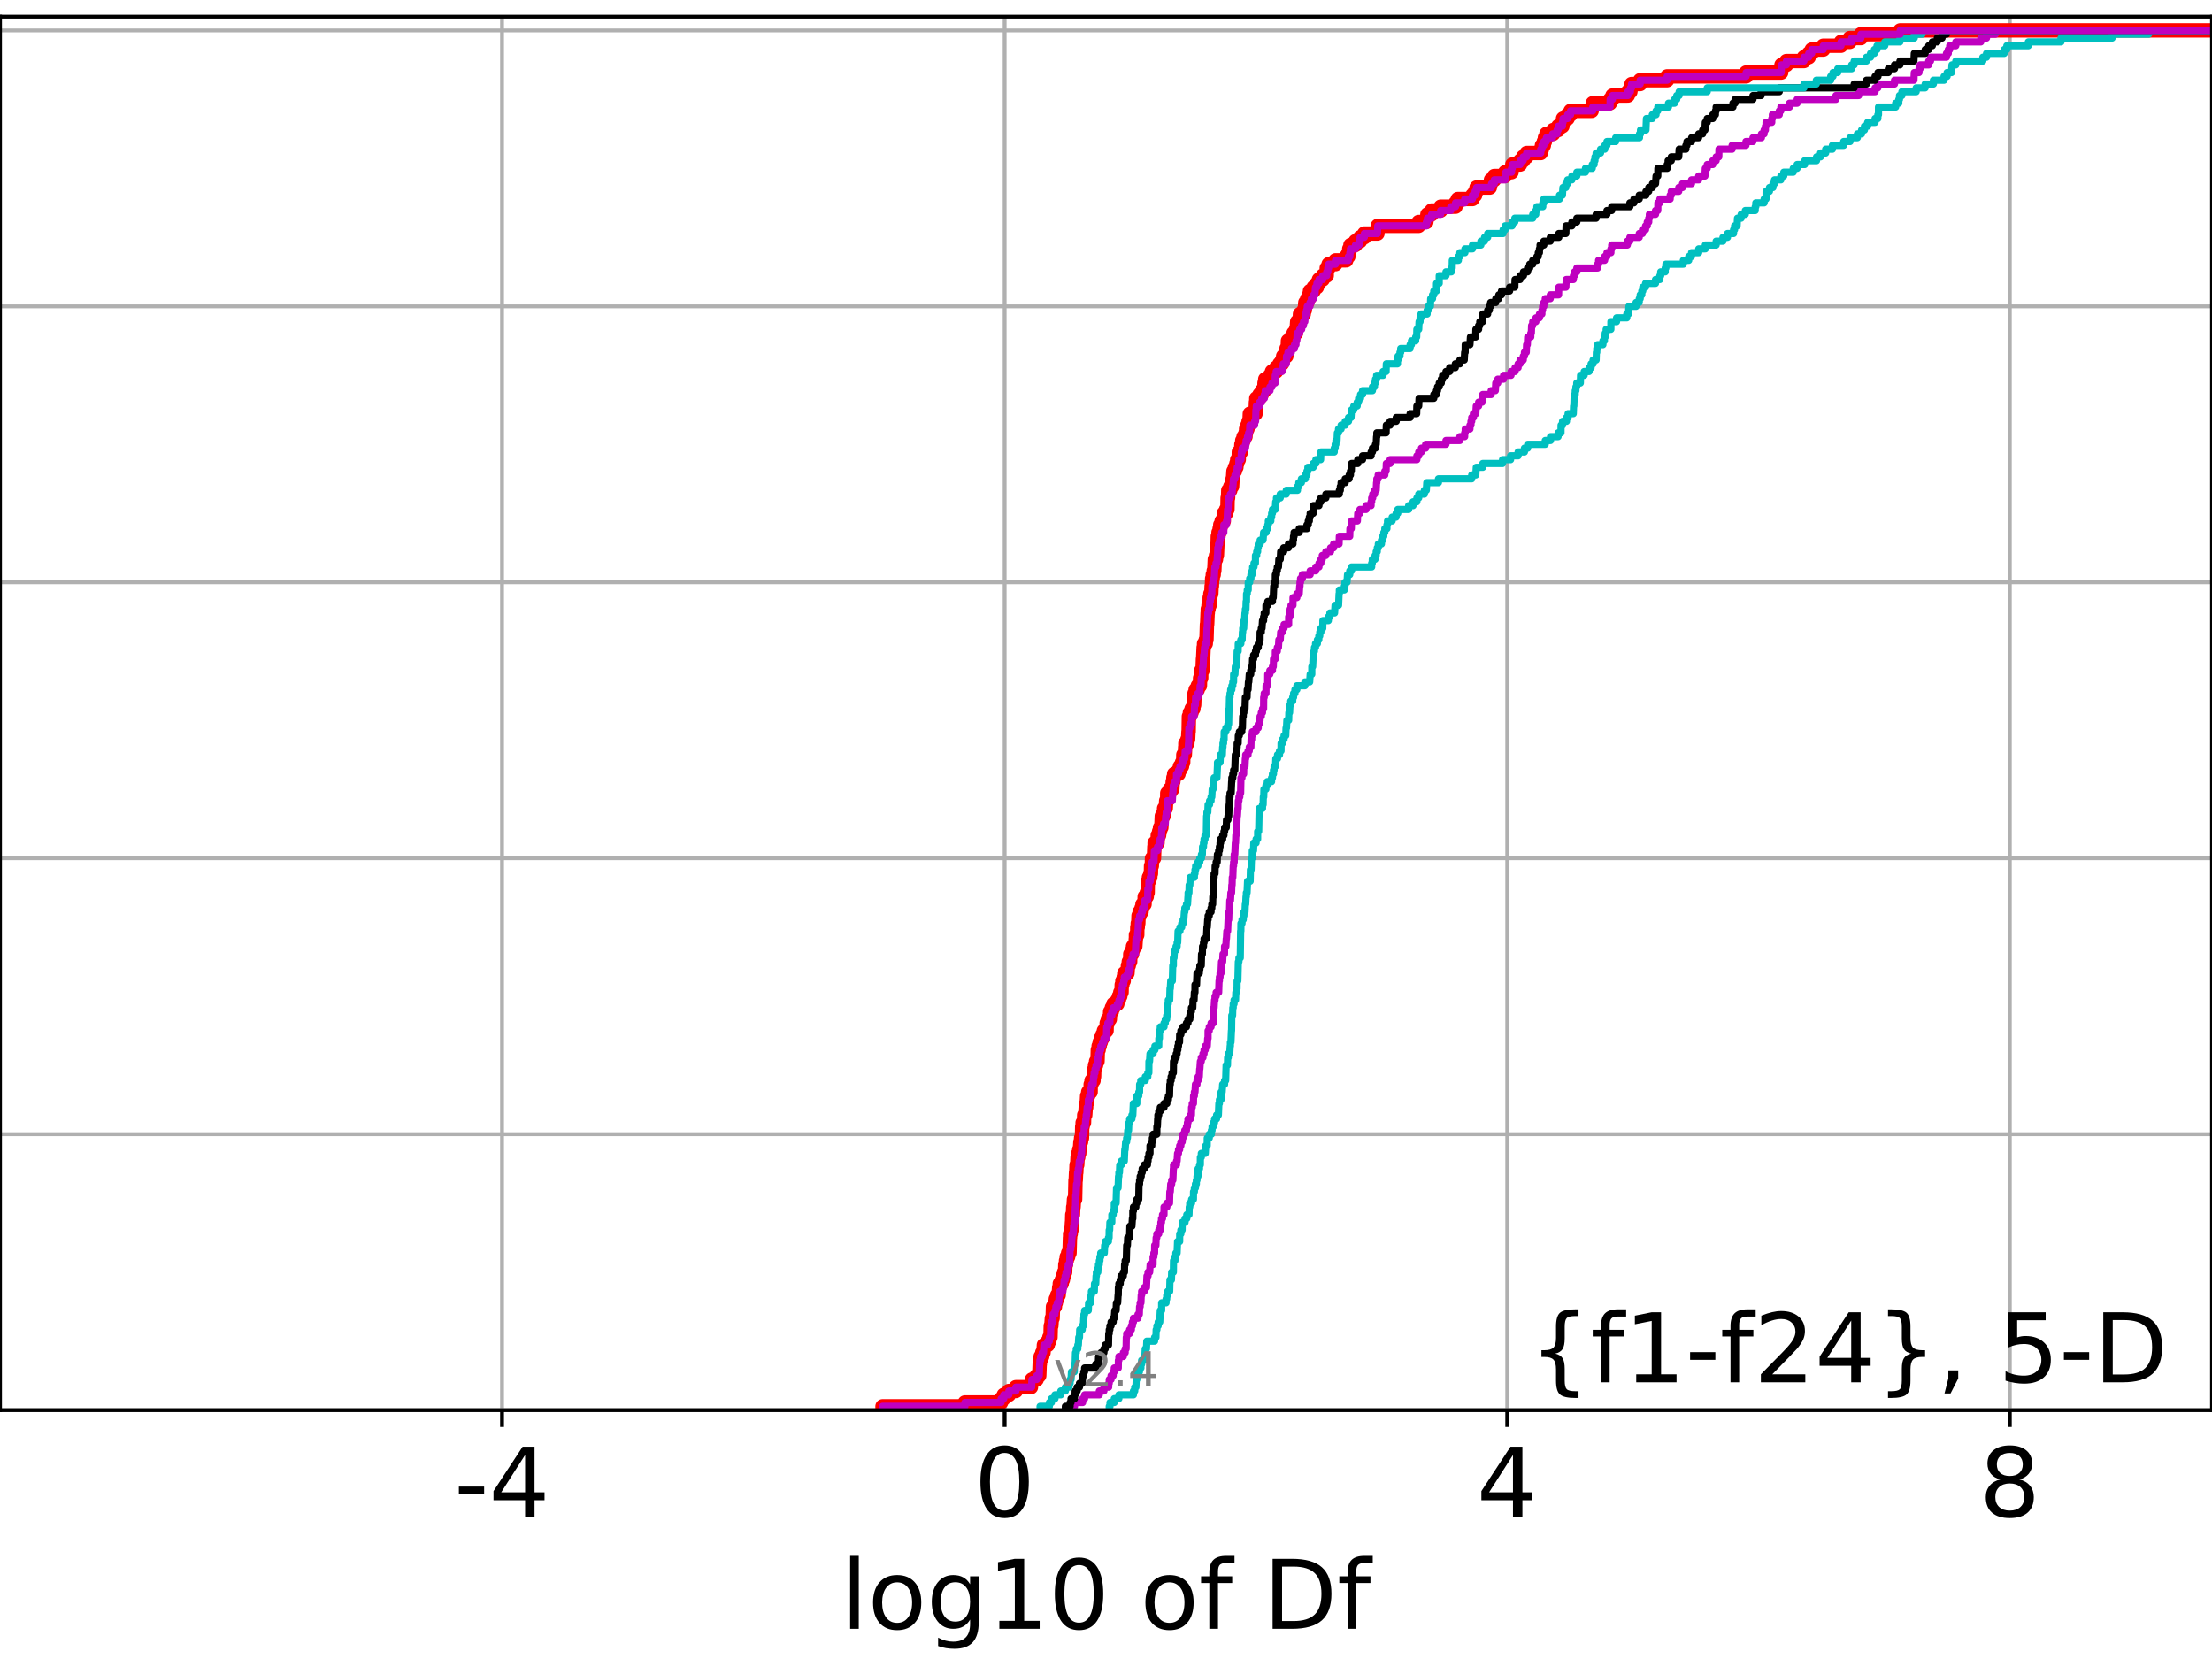 <?xml version="1.0" encoding="utf-8" standalone="no"?>
<!DOCTYPE svg PUBLIC "-//W3C//DTD SVG 1.1//EN"
  "http://www.w3.org/Graphics/SVG/1.1/DTD/svg11.dtd">
<!-- Created with matplotlib (https://matplotlib.org/) -->
<svg height="345.6pt" version="1.1" viewBox="0 0 460.8 345.6" width="460.8pt" xmlns="http://www.w3.org/2000/svg" xmlns:xlink="http://www.w3.org/1999/xlink">
 <defs>
  <style type="text/css">
*{stroke-linecap:butt;stroke-linejoin:round;}
  </style>
 </defs>
 <g id="figure_1">
  <g id="patch_1">
   <path d="M 0 345.6 
L 460.8 345.6 
L 460.8 0 
L 0 0 
z
" style="fill:#ffffff;"/>
  </g>
  <g id="axes_1">
   <g id="patch_2">
    <path d="M 0 293.76 
L 460.8 293.76 
L 460.8 3.456 
L 0 3.456 
z
" style="fill:#ffffff;"/>
   </g>
   <g id="matplotlib.axis_1">
    <g id="xtick_1">
     <g id="line2d_1">
      <path clip-path="url(#pf5d37b9385)" d="M 104.586 293.76 
L 104.586 3.456 
" style="fill:none;stroke:#b0b0b0;stroke-linecap:square;stroke-width:0.8;"/>
     </g>
     <g id="line2d_2">
      <defs>
       <path d="M 0 0 
L 0 3.5 
" id="m7f0ba8f794" style="stroke:#000000;stroke-width:0.8;"/>
      </defs>
      <g>
       <use style="stroke:#000000;stroke-width:0.8;" x="104.586" xlink:href="#m7f0ba8f794" y="293.76"/>
      </g>
     </g>
     <g id="text_1">
      <!-- -4 -->
      <defs>
       <path d="M 4.891 31.391 
L 31.203 31.391 
L 31.203 23.391 
L 4.891 23.391 
z
" id="DejaVuSans-45"/>
       <path d="M 37.797 64.312 
L 12.891 25.391 
L 37.797 25.391 
z
M 35.203 72.906 
L 47.609 72.906 
L 47.609 25.391 
L 58.016 25.391 
L 58.016 17.188 
L 47.609 17.188 
L 47.609 0 
L 37.797 0 
L 37.797 17.188 
L 4.891 17.188 
L 4.891 26.703 
z
" id="DejaVuSans-52"/>
      </defs>
      <g transform="translate(94.615 315.957)scale(0.2 -0.2)">
       <use xlink:href="#DejaVuSans-45"/>
       <use x="36.084" xlink:href="#DejaVuSans-52"/>
      </g>
     </g>
    </g>
    <g id="xtick_2">
     <g id="line2d_3">
      <path clip-path="url(#pf5d37b9385)" d="M 209.285 293.76 
L 209.285 3.456 
" style="fill:none;stroke:#b0b0b0;stroke-linecap:square;stroke-width:0.8;"/>
     </g>
     <g id="line2d_4">
      <g>
       <use style="stroke:#000000;stroke-width:0.8;" x="209.285" xlink:href="#m7f0ba8f794" y="293.76"/>
      </g>
     </g>
     <g id="text_2">
      <!-- 0 -->
      <defs>
       <path d="M 31.781 66.406 
Q 24.172 66.406 20.328 58.906 
Q 16.5 51.422 16.5 36.375 
Q 16.5 21.391 20.328 13.891 
Q 24.172 6.391 31.781 6.391 
Q 39.453 6.391 43.281 13.891 
Q 47.125 21.391 47.125 36.375 
Q 47.125 51.422 43.281 58.906 
Q 39.453 66.406 31.781 66.406 
z
M 31.781 74.219 
Q 44.047 74.219 50.516 64.516 
Q 56.984 54.828 56.984 36.375 
Q 56.984 17.969 50.516 8.266 
Q 44.047 -1.422 31.781 -1.422 
Q 19.531 -1.422 13.062 8.266 
Q 6.594 17.969 6.594 36.375 
Q 6.594 54.828 13.062 64.516 
Q 19.531 74.219 31.781 74.219 
z
" id="DejaVuSans-48"/>
      </defs>
      <g transform="translate(202.922 315.957)scale(0.2 -0.2)">
       <use xlink:href="#DejaVuSans-48"/>
      </g>
     </g>
    </g>
    <g id="xtick_3">
     <g id="line2d_5">
      <path clip-path="url(#pf5d37b9385)" d="M 313.984 293.76 
L 313.984 3.456 
" style="fill:none;stroke:#b0b0b0;stroke-linecap:square;stroke-width:0.8;"/>
     </g>
     <g id="line2d_6">
      <g>
       <use style="stroke:#000000;stroke-width:0.8;" x="313.984" xlink:href="#m7f0ba8f794" y="293.76"/>
      </g>
     </g>
     <g id="text_3">
      <!-- 4 -->
      <g transform="translate(307.621 315.957)scale(0.2 -0.2)">
       <use xlink:href="#DejaVuSans-52"/>
      </g>
     </g>
    </g>
    <g id="xtick_4">
     <g id="line2d_7">
      <path clip-path="url(#pf5d37b9385)" d="M 418.682 293.76 
L 418.682 3.456 
" style="fill:none;stroke:#b0b0b0;stroke-linecap:square;stroke-width:0.8;"/>
     </g>
     <g id="line2d_8">
      <g>
       <use style="stroke:#000000;stroke-width:0.8;" x="418.682" xlink:href="#m7f0ba8f794" y="293.76"/>
      </g>
     </g>
     <g id="text_4">
      <!-- 8 -->
      <defs>
       <path d="M 31.781 34.625 
Q 24.75 34.625 20.719 30.859 
Q 16.703 27.094 16.703 20.516 
Q 16.703 13.922 20.719 10.156 
Q 24.75 6.391 31.781 6.391 
Q 38.812 6.391 42.859 10.172 
Q 46.922 13.969 46.922 20.516 
Q 46.922 27.094 42.891 30.859 
Q 38.875 34.625 31.781 34.625 
z
M 21.922 38.812 
Q 15.578 40.375 12.031 44.719 
Q 8.5 49.078 8.5 55.328 
Q 8.5 64.062 14.719 69.141 
Q 20.953 74.219 31.781 74.219 
Q 42.672 74.219 48.875 69.141 
Q 55.078 64.062 55.078 55.328 
Q 55.078 49.078 51.531 44.719 
Q 48 40.375 41.703 38.812 
Q 48.828 37.156 52.797 32.312 
Q 56.781 27.484 56.781 20.516 
Q 56.781 9.906 50.312 4.234 
Q 43.844 -1.422 31.781 -1.422 
Q 19.734 -1.422 13.25 4.234 
Q 6.781 9.906 6.781 20.516 
Q 6.781 27.484 10.781 32.312 
Q 14.797 37.156 21.922 38.812 
z
M 18.312 54.391 
Q 18.312 48.734 21.844 45.562 
Q 25.391 42.391 31.781 42.391 
Q 38.141 42.391 41.719 45.562 
Q 45.312 48.734 45.312 54.391 
Q 45.312 60.062 41.719 63.234 
Q 38.141 66.406 31.781 66.406 
Q 25.391 66.406 21.844 63.234 
Q 18.312 60.062 18.312 54.391 
z
" id="DejaVuSans-56"/>
      </defs>
      <g transform="translate(412.32 315.957)scale(0.2 -0.2)">
       <use xlink:href="#DejaVuSans-56"/>
      </g>
     </g>
    </g>
    <g id="text_5">
     <!-- log10 of Df -->
     <defs>
      <path d="M 9.422 75.984 
L 18.406 75.984 
L 18.406 0 
L 9.422 0 
z
" id="DejaVuSans-108"/>
      <path d="M 30.609 48.391 
Q 23.391 48.391 19.188 42.75 
Q 14.984 37.109 14.984 27.297 
Q 14.984 17.484 19.156 11.844 
Q 23.344 6.203 30.609 6.203 
Q 37.797 6.203 41.984 11.859 
Q 46.188 17.531 46.188 27.297 
Q 46.188 37.016 41.984 42.703 
Q 37.797 48.391 30.609 48.391 
z
M 30.609 56 
Q 42.328 56 49.016 48.375 
Q 55.719 40.766 55.719 27.297 
Q 55.719 13.875 49.016 6.219 
Q 42.328 -1.422 30.609 -1.422 
Q 18.844 -1.422 12.172 6.219 
Q 5.516 13.875 5.516 27.297 
Q 5.516 40.766 12.172 48.375 
Q 18.844 56 30.609 56 
z
" id="DejaVuSans-111"/>
      <path d="M 45.406 27.984 
Q 45.406 37.75 41.375 43.109 
Q 37.359 48.484 30.078 48.484 
Q 22.859 48.484 18.828 43.109 
Q 14.797 37.75 14.797 27.984 
Q 14.797 18.266 18.828 12.891 
Q 22.859 7.516 30.078 7.516 
Q 37.359 7.516 41.375 12.891 
Q 45.406 18.266 45.406 27.984 
z
M 54.391 6.781 
Q 54.391 -7.172 48.188 -13.984 
Q 42 -20.797 29.203 -20.797 
Q 24.469 -20.797 20.266 -20.094 
Q 16.062 -19.391 12.109 -17.922 
L 12.109 -9.188 
Q 16.062 -11.328 19.922 -12.344 
Q 23.781 -13.375 27.781 -13.375 
Q 36.625 -13.375 41.016 -8.766 
Q 45.406 -4.156 45.406 5.172 
L 45.406 9.625 
Q 42.625 4.781 38.281 2.391 
Q 33.938 0 27.875 0 
Q 17.828 0 11.672 7.656 
Q 5.516 15.328 5.516 27.984 
Q 5.516 40.672 11.672 48.328 
Q 17.828 56 27.875 56 
Q 33.938 56 38.281 53.609 
Q 42.625 51.219 45.406 46.391 
L 45.406 54.688 
L 54.391 54.688 
z
" id="DejaVuSans-103"/>
      <path d="M 12.406 8.297 
L 28.516 8.297 
L 28.516 63.922 
L 10.984 60.406 
L 10.984 69.391 
L 28.422 72.906 
L 38.281 72.906 
L 38.281 8.297 
L 54.391 8.297 
L 54.391 0 
L 12.406 0 
z
" id="DejaVuSans-49"/>
      <path id="DejaVuSans-32"/>
      <path d="M 37.109 75.984 
L 37.109 68.5 
L 28.516 68.5 
Q 23.688 68.5 21.797 66.547 
Q 19.922 64.594 19.922 59.516 
L 19.922 54.688 
L 34.719 54.688 
L 34.719 47.703 
L 19.922 47.703 
L 19.922 0 
L 10.891 0 
L 10.891 47.703 
L 2.297 47.703 
L 2.297 54.688 
L 10.891 54.688 
L 10.891 58.5 
Q 10.891 67.625 15.141 71.797 
Q 19.391 75.984 28.609 75.984 
z
" id="DejaVuSans-102"/>
      <path d="M 19.672 64.797 
L 19.672 8.109 
L 31.594 8.109 
Q 46.688 8.109 53.688 14.938 
Q 60.688 21.781 60.688 36.531 
Q 60.688 51.172 53.688 57.984 
Q 46.688 64.797 31.594 64.797 
z
M 9.812 72.906 
L 30.078 72.906 
Q 51.266 72.906 61.172 64.094 
Q 71.094 55.281 71.094 36.531 
Q 71.094 17.672 61.125 8.828 
Q 51.172 0 30.078 0 
L 9.812 0 
z
" id="DejaVuSans-68"/>
     </defs>
     <g transform="translate(175.214 339.313)scale(0.2 -0.2)">
      <use xlink:href="#DejaVuSans-108"/>
      <use x="27.783" xlink:href="#DejaVuSans-111"/>
      <use x="88.965" xlink:href="#DejaVuSans-103"/>
      <use x="152.441" xlink:href="#DejaVuSans-49"/>
      <use x="216.064" xlink:href="#DejaVuSans-48"/>
      <use x="279.688" xlink:href="#DejaVuSans-32"/>
      <use x="311.475" xlink:href="#DejaVuSans-111"/>
      <use x="372.656" xlink:href="#DejaVuSans-102"/>
      <use x="407.861" xlink:href="#DejaVuSans-32"/>
      <use x="439.648" xlink:href="#DejaVuSans-68"/>
      <use x="516.65" xlink:href="#DejaVuSans-102"/>
     </g>
    </g>
   </g>
   <g id="matplotlib.axis_2">
    <g id="ytick_1">
     <g id="line2d_9">
      <path clip-path="url(#pf5d37b9385)" d="M 0 293.76 
L 460.8 293.76 
" style="fill:none;stroke:#b0b0b0;stroke-linecap:square;stroke-width:0.8;"/>
     </g>
     <g id="line2d_10">
      <defs>
       <path d="M 0 0 
L -3.5 0 
" id="mc185475af0" style="stroke:#000000;stroke-width:0.8;"/>
      </defs>
      <g>
       <use style="stroke:#000000;stroke-width:0.8;" x="0" xlink:href="#mc185475af0" y="293.76"/>
      </g>
     </g>
    </g>
    <g id="ytick_2">
     <g id="line2d_11">
      <path clip-path="url(#pf5d37b9385)" d="M 0 236.274 
L 460.8 236.274 
" style="fill:none;stroke:#b0b0b0;stroke-linecap:square;stroke-width:0.8;"/>
     </g>
     <g id="line2d_12">
      <g>
       <use style="stroke:#000000;stroke-width:0.8;" x="0" xlink:href="#mc185475af0" y="236.274"/>
      </g>
     </g>
    </g>
    <g id="ytick_3">
     <g id="line2d_13">
      <path clip-path="url(#pf5d37b9385)" d="M 0 178.788 
L 460.8 178.788 
" style="fill:none;stroke:#b0b0b0;stroke-linecap:square;stroke-width:0.8;"/>
     </g>
     <g id="line2d_14">
      <g>
       <use style="stroke:#000000;stroke-width:0.8;" x="0" xlink:href="#mc185475af0" y="178.788"/>
      </g>
     </g>
    </g>
    <g id="ytick_4">
     <g id="line2d_15">
      <path clip-path="url(#pf5d37b9385)" d="M 0 121.302 
L 460.8 121.302 
" style="fill:none;stroke:#b0b0b0;stroke-linecap:square;stroke-width:0.8;"/>
     </g>
     <g id="line2d_16">
      <g>
       <use style="stroke:#000000;stroke-width:0.8;" x="0" xlink:href="#mc185475af0" y="121.302"/>
      </g>
     </g>
    </g>
    <g id="ytick_5">
     <g id="line2d_17">
      <path clip-path="url(#pf5d37b9385)" d="M 0 63.816 
L 460.8 63.816 
" style="fill:none;stroke:#b0b0b0;stroke-linecap:square;stroke-width:0.8;"/>
     </g>
     <g id="line2d_18">
      <g>
       <use style="stroke:#000000;stroke-width:0.8;" x="0" xlink:href="#mc185475af0" y="63.816"/>
      </g>
     </g>
    </g>
    <g id="ytick_6">
     <g id="line2d_19">
      <path clip-path="url(#pf5d37b9385)" d="M 0 6.33 
L 460.8 6.33 
" style="fill:none;stroke:#b0b0b0;stroke-linecap:square;stroke-width:0.8;"/>
     </g>
     <g id="line2d_20">
      <g>
       <use style="stroke:#000000;stroke-width:0.8;" x="0" xlink:href="#mc185475af0" y="6.33"/>
      </g>
     </g>
    </g>
   </g>
   <g id="line2d_21">
    <path clip-path="url(#pf5d37b9385)" d="M 183.847 293.76 
L 183.847 292.962 
L 201.003 292.962 
L 201.003 292.163 
L 208.554 292.163 
L 208.554 291.365 
L 209.104 291.365 
L 209.104 290.566 
L 210.165 290.566 
L 210.165 289.768 
L 211.628 289.768 
L 211.628 288.97 
L 214.769 288.97 
L 214.769 288.171 
L 214.97 288.171 
L 214.97 287.373 
L 215.961 287.373 
L 215.961 286.574 
L 216.496 286.574 
L 216.589 284.179 
L 216.626 284.179 
L 216.626 283.381 
L 216.787 283.381 
L 216.787 282.582 
L 217.117 282.582 
L 217.117 281.784 
L 217.381 281.784 
L 217.469 280.187 
L 218.267 280.187 
L 218.267 279.389 
L 218.599 279.389 
L 218.599 278.59 
L 218.835 278.59 
L 218.897 276.195 
L 219.013 276.195 
L 219.122 274.598 
L 219.283 274.598 
L 219.359 272.203 
L 219.767 272.203 
L 219.767 271.404 
L 219.95 271.404 
L 219.95 270.606 
L 220.235 270.606 
L 220.235 269.808 
L 220.541 269.808 
L 220.652 268.211 
L 220.773 268.211 
L 220.773 267.412 
L 221.178 267.412 
L 221.178 266.614 
L 221.425 266.614 
L 221.425 265.815 
L 221.683 265.815 
L 221.683 265.017 
L 221.891 265.017 
L 221.93 263.42 
L 222.073 263.42 
L 222.073 262.622 
L 222.218 262.622 
L 222.218 261.823 
L 222.511 261.823 
L 222.511 261.025 
L 222.801 261.025 
L 222.894 257.831 
L 222.922 257.831 
L 222.922 257.033 
L 223.057 257.033 
L 223.057 256.234 
L 223.209 256.234 
L 223.309 254.638 
L 223.331 254.638 
L 223.376 253.041 
L 223.512 253.041 
L 223.57 251.444 
L 223.643 251.444 
L 223.732 249.847 
L 223.964 249.847 
L 224.049 245.855 
L 224.096 245.855 
L 224.161 244.258 
L 224.208 244.258 
L 224.269 242.661 
L 224.408 242.661 
L 224.48 241.065 
L 224.621 241.065 
L 224.621 240.266 
L 224.827 240.266 
L 224.827 239.468 
L 224.97 239.468 
L 225.072 237.871 
L 225.208 237.871 
L 225.208 237.072 
L 225.394 237.072 
L 225.446 234.677 
L 225.531 234.677 
L 225.531 233.879 
L 225.817 233.879 
L 225.864 232.282 
L 226.076 232.282 
L 226.183 230.685 
L 226.269 230.685 
L 226.269 229.887 
L 226.384 229.887 
L 226.474 228.29 
L 226.691 228.29 
L 226.691 227.491 
L 227.199 227.491 
L 227.209 225.895 
L 227.389 225.895 
L 227.389 225.096 
L 227.805 225.096 
L 227.805 224.298 
L 227.921 224.298 
L 227.963 222.701 
L 228.11 222.701 
L 228.11 221.903 
L 228.331 221.903 
L 228.331 221.104 
L 228.627 221.104 
L 228.699 218.709 
L 228.869 218.709 
L 228.869 217.91 
L 229.083 217.91 
L 229.083 217.112 
L 229.314 217.112 
L 229.314 216.314 
L 229.663 216.314 
L 229.663 215.515 
L 229.962 215.515 
L 229.962 214.717 
L 230.517 214.717 
L 230.548 213.12 
L 230.778 213.12 
L 230.778 212.322 
L 231.195 212.322 
L 231.269 210.725 
L 231.617 210.725 
L 231.617 209.926 
L 231.947 209.926 
L 231.947 209.128 
L 232.763 209.128 
L 232.763 208.33 
L 233.097 208.33 
L 233.097 207.531 
L 233.376 207.531 
L 233.376 206.733 
L 233.64 206.733 
L 233.678 205.136 
L 233.816 205.136 
L 233.816 204.337 
L 234.087 204.337 
L 234.087 203.539 
L 234.21 203.539 
L 234.21 202.741 
L 234.872 202.741 
L 234.97 201.144 
L 235.147 201.144 
L 235.147 200.345 
L 235.434 200.345 
L 235.456 198.749 
L 235.833 198.749 
L 235.833 197.95 
L 236.022 197.95 
L 236.022 197.152 
L 236.505 197.152 
L 236.612 195.555 
L 236.639 195.555 
L 236.639 194.756 
L 236.905 194.756 
L 236.918 193.16 
L 237.016 193.16 
L 237.016 192.361 
L 237.128 192.361 
L 237.179 190.764 
L 237.404 190.764 
L 237.404 189.966 
L 237.8 189.966 
L 237.8 189.168 
L 237.998 189.168 
L 237.998 188.369 
L 238.428 188.369 
L 238.464 186.772 
L 238.885 186.772 
L 238.885 185.974 
L 239.073 185.974 
L 239.113 183.579 
L 239.336 183.579 
L 239.336 182.78 
L 239.624 182.78 
L 239.624 181.982 
L 239.759 181.982 
L 239.782 180.385 
L 239.945 180.385 
L 239.981 178.788 
L 240.396 178.788 
L 240.477 176.393 
L 240.529 176.393 
L 240.529 175.594 
L 241.134 175.594 
L 241.181 173.998 
L 241.465 173.998 
L 241.465 173.199 
L 241.656 173.199 
L 241.656 172.401 
L 241.929 172.401 
L 242.026 170.006 
L 242.386 170.006 
L 242.386 169.207 
L 242.505 169.207 
L 242.505 168.409 
L 242.846 168.409 
L 242.939 166.812 
L 243.139 166.812 
L 243.163 165.215 
L 243.665 165.215 
L 243.665 164.417 
L 244.217 164.417 
L 244.295 162.82 
L 244.429 162.82 
L 244.429 162.021 
L 244.598 162.021 
L 244.598 161.223 
L 245.508 161.223 
L 245.508 160.425 
L 245.812 160.425 
L 245.812 159.626 
L 246.238 159.626 
L 246.238 158.828 
L 246.479 158.828 
L 246.507 157.231 
L 246.816 157.231 
L 246.899 155.634 
L 246.938 155.634 
L 246.938 154.836 
L 247.354 154.836 
L 247.354 154.037 
L 247.503 154.037 
L 247.577 152.44 
L 247.614 152.44 
L 247.666 149.247 
L 247.876 149.247 
L 247.876 148.448 
L 248.229 148.448 
L 248.229 147.65 
L 248.611 147.65 
L 248.611 146.851 
L 248.767 146.851 
L 248.846 144.456 
L 249.075 144.456 
L 249.075 143.658 
L 249.518 143.658 
L 249.518 142.859 
L 249.963 142.859 
L 250.003 141.263 
L 250.234 141.263 
L 250.24 139.666 
L 250.511 139.666 
L 250.595 137.27 
L 250.631 137.27 
L 250.741 134.875 
L 250.826 134.875 
L 250.826 134.077 
L 251.184 134.077 
L 251.184 133.278 
L 251.33 133.278 
L 251.427 130.085 
L 251.473 130.085 
L 251.573 127.69 
L 251.607 127.69 
L 251.607 126.891 
L 251.762 126.891 
L 251.762 126.093 
L 251.987 126.093 
L 251.999 124.496 
L 252.141 124.496 
L 252.141 123.697 
L 252.339 123.697 
L 252.404 122.101 
L 252.468 122.101 
L 252.511 120.504 
L 252.646 120.504 
L 252.646 119.705 
L 252.836 119.705 
L 252.836 118.907 
L 252.964 118.907 
L 253.07 116.512 
L 253.314 116.512 
L 253.314 115.713 
L 253.503 115.713 
L 253.612 113.318 
L 253.652 113.318 
L 253.695 111.721 
L 253.838 111.721 
L 253.838 110.923 
L 254.07 110.923 
L 254.07 110.124 
L 254.206 110.124 
L 254.206 109.326 
L 254.502 109.326 
L 254.502 108.528 
L 254.943 108.528 
L 254.945 106.931 
L 255.42 106.931 
L 255.42 106.132 
L 255.696 106.132 
L 255.736 103.737 
L 255.831 103.737 
L 255.874 102.14 
L 256.297 102.14 
L 256.297 101.342 
L 256.67 101.342 
L 256.771 99.745 
L 256.85 99.745 
L 256.95 98.148 
L 257.263 98.148 
L 257.263 97.35 
L 257.563 97.35 
L 257.563 96.551 
L 257.739 96.551 
L 257.739 95.753 
L 258.055 95.753 
L 258.074 94.156 
L 258.528 94.156 
L 258.606 92.559 
L 258.782 92.559 
L 258.782 91.761 
L 259.063 91.761 
L 259.063 90.962 
L 259.461 90.962 
L 259.461 90.164 
L 259.586 90.164 
L 259.586 89.366 
L 259.871 89.366 
L 259.871 88.567 
L 260.109 88.567 
L 260.109 87.769 
L 260.298 87.769 
L 260.364 86.172 
L 261.559 86.172 
L 261.636 83.777 
L 261.709 83.777 
L 261.709 82.978 
L 262.375 82.978 
L 262.375 82.18 
L 262.859 82.18 
L 262.859 81.381 
L 263.393 81.381 
L 263.429 79.785 
L 263.579 79.785 
L 263.579 78.986 
L 264.561 78.986 
L 264.561 78.188 
L 264.976 78.188 
L 264.976 77.389 
L 265.85 77.389 
L 265.85 76.591 
L 266.542 76.591 
L 266.542 75.792 
L 267.061 75.792 
L 267.061 74.994 
L 267.305 74.994 
L 267.305 74.196 
L 267.968 74.196 
L 268.004 72.599 
L 268.252 72.599 
L 268.304 71.002 
L 269.016 71.002 
L 269.016 70.204 
L 269.467 70.204 
L 269.467 69.405 
L 269.977 69.405 
L 269.977 68.607 
L 270.118 68.607 
L 270.226 67.01 
L 270.748 67.01 
L 270.813 65.413 
L 271.594 65.413 
L 271.594 64.615 
L 271.817 64.615 
L 271.927 63.018 
L 272.323 63.018 
L 272.323 62.219 
L 272.685 62.219 
L 272.685 61.421 
L 272.89 61.421 
L 272.89 60.623 
L 273.654 60.623 
L 273.654 59.824 
L 274.338 59.824 
L 274.338 59.026 
L 274.755 59.026 
L 274.755 58.227 
L 275.553 58.227 
L 275.553 57.429 
L 276.374 57.429 
L 276.381 55.832 
L 276.777 55.832 
L 276.777 55.034 
L 278.206 55.034 
L 278.206 54.235 
L 280.436 54.235 
L 280.436 53.437 
L 280.891 53.437 
L 280.891 52.638 
L 281.071 52.638 
L 281.071 51.84 
L 281.321 51.84 
L 281.321 51.042 
L 282.365 51.042 
L 282.365 50.243 
L 283.328 50.243 
L 283.328 49.445 
L 284.214 49.445 
L 284.214 48.646 
L 286.947 48.646 
L 287.006 47.05 
L 295.519 47.05 
L 295.519 46.251 
L 297.132 46.251 
L 297.132 45.453 
L 297.352 45.453 
L 297.352 44.654 
L 298.225 44.654 
L 298.225 43.856 
L 300.122 43.856 
L 300.122 43.057 
L 303.212 43.057 
L 303.212 42.259 
L 303.681 42.259 
L 303.681 41.461 
L 306.738 41.461 
L 306.738 40.662 
L 307.292 40.662 
L 307.292 39.864 
L 307.589 39.864 
L 307.589 39.065 
L 310.358 39.065 
L 310.358 38.267 
L 310.592 38.267 
L 310.592 37.469 
L 311.273 37.469 
L 311.273 36.67 
L 313.548 36.67 
L 313.548 35.872 
L 314.88 35.872 
L 314.88 35.073 
L 315.043 35.073 
L 315.043 34.275 
L 316.666 34.275 
L 316.666 33.476 
L 317.304 33.476 
L 317.304 32.678 
L 318.024 32.678 
L 318.024 31.88 
L 320.965 31.88 
L 320.965 31.081 
L 321.216 31.081 
L 321.216 30.283 
L 321.614 30.283 
L 321.614 29.484 
L 321.841 29.484 
L 321.841 28.686 
L 322.139 28.686 
L 322.139 27.888 
L 323.544 27.888 
L 323.544 27.089 
L 324.603 27.089 
L 324.603 26.291 
L 325.48 26.291 
L 325.48 25.492 
L 325.609 25.492 
L 325.609 24.694 
L 326.556 24.694 
L 326.556 23.895 
L 327.183 23.895 
L 327.183 23.097 
L 331.572 23.097 
L 331.572 22.299 
L 331.794 22.299 
L 331.794 21.5 
L 335.396 21.5 
L 335.396 20.702 
L 335.899 20.702 
L 335.899 19.903 
L 339.109 19.903 
L 339.109 19.105 
L 339.645 19.105 
L 339.645 18.307 
L 339.877 18.307 
L 339.877 17.508 
L 341.67 17.508 
L 341.67 16.71 
L 347.294 16.71 
L 347.294 15.911 
L 363.747 15.911 
L 363.747 15.113 
L 371.049 15.113 
L 371.115 13.516 
L 372.136 13.516 
L 372.136 12.718 
L 375.791 12.718 
L 375.791 11.919 
L 376.793 11.919 
L 376.793 11.121 
L 377.41 11.121 
L 377.41 10.322 
L 379.818 10.322 
L 379.818 9.524 
L 383.514 9.524 
L 383.514 8.726 
L 385.328 8.726 
L 385.328 7.927 
L 387.659 7.927 
L 387.659 7.129 
L 395.841 7.129 
L 395.841 6.33 
L 395.841 6.33 
L 460.8 6.33 
L 460.8 6.33 
" style="fill:none;stroke:#ff0000;stroke-linecap:square;stroke-width:3;"/>
   </g>
   <g id="line2d_22">
    <path clip-path="url(#pf5d37b9385)" d="M 231.071 293.76 
L 231.071 292.962 
L 231.23 292.962 
L 231.23 292.163 
L 232.121 292.163 
L 232.121 291.365 
L 233.08 291.365 
L 233.08 290.566 
L 236.116 290.566 
L 236.116 289.768 
L 236.384 289.768 
L 236.384 288.97 
L 236.632 288.97 
L 236.69 287.373 
L 236.822 287.373 
L 236.822 286.574 
L 236.994 286.574 
L 236.994 285.776 
L 237.363 285.776 
L 237.363 284.977 
L 237.671 284.977 
L 237.671 284.179 
L 237.821 284.179 
L 237.821 283.381 
L 238.347 283.381 
L 238.347 282.582 
L 238.498 282.582 
L 238.571 280.985 
L 238.826 280.985 
L 238.897 279.389 
L 240.519 279.389 
L 240.519 278.59 
L 240.803 278.59 
L 240.847 276.993 
L 241.003 276.993 
L 241.003 276.195 
L 241.267 276.195 
L 241.267 275.396 
L 241.596 275.396 
L 241.705 273.001 
L 241.986 273.001 
L 241.992 271.404 
L 242.906 271.404 
L 242.906 270.606 
L 243.046 270.606 
L 243.046 269.808 
L 243.256 269.808 
L 243.256 269.009 
L 243.664 269.009 
L 243.719 266.614 
L 244.025 266.614 
L 244.078 265.017 
L 244.432 265.017 
L 244.465 262.622 
L 244.762 262.622 
L 244.762 261.823 
L 244.946 261.823 
L 244.946 261.025 
L 245.211 261.025 
L 245.304 258.63 
L 245.745 258.63 
L 245.751 257.033 
L 245.994 257.033 
L 245.994 256.234 
L 246.253 256.234 
L 246.272 254.638 
L 246.862 254.638 
L 246.862 253.839 
L 247.226 253.839 
L 247.226 253.041 
L 247.693 253.041 
L 247.74 251.444 
L 247.838 251.444 
L 247.838 250.646 
L 248.23 250.646 
L 248.23 249.847 
L 248.612 249.847 
L 248.632 248.25 
L 248.807 248.25 
L 248.807 247.452 
L 249.032 247.452 
L 249.032 246.653 
L 249.224 246.653 
L 249.224 245.855 
L 249.357 245.855 
L 249.357 245.057 
L 249.557 245.057 
L 249.582 243.46 
L 249.879 243.46 
L 249.879 242.661 
L 250.048 242.661 
L 250.058 241.065 
L 250.254 241.065 
L 250.254 240.266 
L 251.08 240.266 
L 251.172 238.669 
L 251.478 238.669 
L 251.492 237.072 
L 251.91 237.072 
L 251.91 236.274 
L 252.356 236.274 
L 252.356 235.476 
L 252.493 235.476 
L 252.493 234.677 
L 252.767 234.677 
L 252.767 233.879 
L 253.011 233.879 
L 253.011 233.08 
L 253.438 233.08 
L 253.438 232.282 
L 253.81 232.282 
L 253.91 229.887 
L 254.027 229.887 
L 254.027 229.088 
L 254.359 229.088 
L 254.371 227.491 
L 254.598 227.491 
L 254.702 225.895 
L 255.097 225.895 
L 255.097 225.096 
L 255.324 225.096 
L 255.423 221.903 
L 255.703 221.903 
L 255.738 220.306 
L 255.871 220.306 
L 255.871 219.507 
L 256.174 219.507 
L 256.271 217.91 
L 256.312 217.91 
L 256.312 217.112 
L 256.428 217.112 
L 256.529 214.717 
L 256.556 214.717 
L 256.601 211.523 
L 256.77 211.523 
L 256.816 209.926 
L 256.903 209.926 
L 256.903 209.128 
L 257.075 209.128 
L 257.075 208.33 
L 257.388 208.33 
L 257.444 206.733 
L 257.564 206.733 
L 257.564 205.934 
L 257.703 205.934 
L 257.71 204.337 
L 257.87 204.337 
L 257.969 200.345 
L 258.087 200.345 
L 258.087 199.547 
L 258.369 199.547 
L 258.447 193.958 
L 258.493 193.958 
L 258.51 192.361 
L 258.736 192.361 
L 258.736 191.563 
L 258.992 191.563 
L 258.992 190.764 
L 259.128 190.764 
L 259.128 189.966 
L 259.357 189.966 
L 259.425 188.369 
L 259.499 188.369 
L 259.574 186.772 
L 259.636 186.772 
L 259.636 185.974 
L 259.785 185.974 
L 259.89 183.579 
L 260.434 183.579 
L 260.486 181.183 
L 260.625 181.183 
L 260.706 178.788 
L 260.859 178.788 
L 260.881 177.191 
L 261.133 177.191 
L 261.186 175.594 
L 261.668 175.594 
L 261.668 174.796 
L 261.991 174.796 
L 261.993 173.199 
L 262.208 173.199 
L 262.308 168.409 
L 263.004 168.409 
L 263.004 167.61 
L 263.135 167.61 
L 263.168 166.013 
L 263.26 166.013 
L 263.301 164.417 
L 263.711 164.417 
L 263.711 163.618 
L 264.001 163.618 
L 264.001 162.82 
L 264.89 162.82 
L 264.89 162.021 
L 265.072 162.021 
L 265.072 161.223 
L 265.289 161.223 
L 265.289 160.425 
L 265.416 160.425 
L 265.416 159.626 
L 265.716 159.626 
L 265.781 158.029 
L 266.127 158.029 
L 266.127 157.231 
L 266.544 157.231 
L 266.544 156.432 
L 266.861 156.432 
L 266.867 154.836 
L 267.15 154.836 
L 267.15 154.037 
L 267.488 154.037 
L 267.488 153.239 
L 267.846 153.239 
L 267.906 151.642 
L 268.003 151.642 
L 268.081 150.045 
L 268.454 150.045 
L 268.492 148.448 
L 268.642 148.448 
L 268.717 146.851 
L 268.878 146.851 
L 268.878 146.053 
L 269.294 146.053 
L 269.294 145.255 
L 269.472 145.255 
L 269.472 144.456 
L 269.755 144.456 
L 269.755 143.658 
L 270.161 143.658 
L 270.161 142.859 
L 271.828 142.859 
L 271.828 142.061 
L 272.829 142.061 
L 272.93 140.464 
L 273.27 140.464 
L 273.274 138.867 
L 273.455 138.867 
L 273.561 136.472 
L 273.703 136.472 
L 273.703 135.674 
L 273.822 135.674 
L 273.822 134.875 
L 274.042 134.875 
L 274.042 134.077 
L 274.436 134.077 
L 274.436 133.278 
L 274.733 133.278 
L 274.733 132.48 
L 274.93 132.48 
L 274.93 131.682 
L 275.161 131.682 
L 275.161 130.883 
L 275.556 130.883 
L 275.579 129.286 
L 276.716 129.286 
L 276.716 128.488 
L 277.04 128.488 
L 277.04 127.69 
L 278.014 127.69 
L 278.116 126.093 
L 278.849 126.093 
L 278.954 123.697 
L 279.005 123.697 
L 279.005 122.899 
L 280.047 122.899 
L 280.047 122.101 
L 280.175 122.101 
L 280.175 121.302 
L 280.605 121.302 
L 280.712 119.705 
L 281.175 119.705 
L 281.175 118.907 
L 281.549 118.907 
L 281.549 118.109 
L 285.743 118.109 
L 285.743 117.31 
L 285.875 117.31 
L 285.875 116.512 
L 286.448 116.512 
L 286.448 115.713 
L 286.682 115.713 
L 286.682 114.915 
L 286.907 114.915 
L 286.907 114.116 
L 287.125 114.116 
L 287.125 113.318 
L 287.779 113.318 
L 287.779 112.52 
L 288.047 112.52 
L 288.047 111.721 
L 288.268 111.721 
L 288.268 110.923 
L 288.479 110.923 
L 288.479 110.124 
L 288.922 110.124 
L 288.922 109.326 
L 289.047 109.326 
L 289.047 108.528 
L 290.008 108.528 
L 290.008 107.729 
L 290.832 107.729 
L 290.832 106.931 
L 291.184 106.931 
L 291.184 106.132 
L 293.445 106.132 
L 293.445 105.334 
L 294.36 105.334 
L 294.36 104.535 
L 295.156 104.535 
L 295.156 103.737 
L 295.543 103.737 
L 295.543 102.939 
L 296.72 102.939 
L 296.72 102.14 
L 297.129 102.14 
L 297.227 100.543 
L 299.655 100.543 
L 299.655 99.745 
L 306.585 99.745 
L 306.585 98.947 
L 307.436 98.947 
L 307.532 97.35 
L 308.883 97.35 
L 308.883 96.551 
L 313.003 96.551 
L 313.003 95.753 
L 314.681 95.753 
L 314.681 94.954 
L 316.249 94.954 
L 316.249 94.156 
L 317.565 94.156 
L 317.565 93.358 
L 318.247 93.358 
L 318.247 92.559 
L 321.902 92.559 
L 321.902 91.761 
L 322.998 91.761 
L 322.998 90.962 
L 324.581 90.962 
L 324.581 90.164 
L 325.177 90.164 
L 325.196 88.567 
L 325.51 88.567 
L 325.51 87.769 
L 326.328 87.769 
L 326.328 86.97 
L 326.656 86.97 
L 326.656 86.172 
L 327.743 86.172 
L 327.808 84.575 
L 327.862 84.575 
L 327.911 82.978 
L 327.999 82.978 
L 327.999 82.18 
L 328.145 82.18 
L 328.145 81.381 
L 328.29 81.381 
L 328.29 80.583 
L 328.461 80.583 
L 328.461 79.785 
L 329.214 79.785 
L 329.261 78.188 
L 330.014 78.188 
L 330.014 77.389 
L 331.032 77.389 
L 331.032 76.591 
L 331.45 76.591 
L 331.45 75.792 
L 331.864 75.792 
L 331.864 74.994 
L 332.507 74.994 
L 332.555 73.397 
L 332.64 73.397 
L 332.64 72.599 
L 332.805 72.599 
L 332.805 71.8 
L 333.917 71.8 
L 333.917 71.002 
L 334.224 71.002 
L 334.224 70.204 
L 334.386 70.204 
L 334.386 69.405 
L 334.591 69.405 
L 334.591 68.607 
L 335.575 68.607 
L 335.582 67.01 
L 336.758 67.01 
L 336.758 66.211 
L 338.888 66.211 
L 338.888 65.413 
L 339.242 65.413 
L 339.337 63.816 
L 340.817 63.816 
L 340.817 63.018 
L 341.481 63.018 
L 341.481 62.219 
L 341.68 62.219 
L 341.68 61.421 
L 342.015 61.421 
L 342.015 60.623 
L 342.214 60.623 
L 342.214 59.824 
L 342.798 59.824 
L 342.798 59.026 
L 344.874 59.026 
L 344.874 58.227 
L 345.777 58.227 
L 345.777 57.429 
L 345.952 57.429 
L 345.952 56.63 
L 346.89 56.63 
L 346.89 55.832 
L 347.034 55.832 
L 347.034 55.034 
L 350.665 55.034 
L 350.665 54.235 
L 351.793 54.235 
L 351.793 53.437 
L 352.372 53.437 
L 352.372 52.638 
L 353.869 52.638 
L 353.869 51.84 
L 355.242 51.84 
L 355.242 51.042 
L 357.502 51.042 
L 357.502 50.243 
L 358.92 50.243 
L 358.92 49.445 
L 359.866 49.445 
L 359.866 48.646 
L 361.13 48.646 
L 361.13 47.848 
L 361.343 47.848 
L 361.343 47.05 
L 361.867 47.05 
L 361.947 45.453 
L 362.71 45.453 
L 362.71 44.654 
L 363.577 44.654 
L 363.577 43.856 
L 365.642 43.856 
L 365.642 43.057 
L 365.768 43.057 
L 365.768 42.259 
L 367.498 42.259 
L 367.498 41.461 
L 367.896 41.461 
L 367.909 39.864 
L 368.611 39.864 
L 368.611 39.065 
L 369.338 39.065 
L 369.338 38.267 
L 369.657 38.267 
L 369.657 37.469 
L 370.986 37.469 
L 370.986 36.67 
L 371.592 36.67 
L 371.592 35.872 
L 373.561 35.872 
L 373.561 35.073 
L 374.376 35.073 
L 374.376 34.275 
L 375.948 34.275 
L 375.948 33.476 
L 378.418 33.476 
L 378.418 32.678 
L 379.241 32.678 
L 379.241 31.88 
L 380.319 31.88 
L 380.319 31.081 
L 381.724 31.081 
L 381.724 30.283 
L 384.073 30.283 
L 384.073 29.484 
L 385.402 29.484 
L 385.402 28.686 
L 386.926 28.686 
L 386.926 27.888 
L 387.797 27.888 
L 387.797 27.089 
L 388.395 27.089 
L 388.395 26.291 
L 389.063 26.291 
L 389.063 25.492 
L 390.611 25.492 
L 390.611 24.694 
L 391.192 24.694 
L 391.192 23.895 
L 391.324 23.895 
L 391.328 22.299 
L 394.898 22.299 
L 394.898 21.5 
L 395.55 21.5 
L 395.55 20.702 
L 395.695 20.702 
L 395.695 19.903 
L 396.204 19.903 
L 396.204 19.105 
L 399.176 19.105 
L 399.176 18.307 
L 401.043 18.307 
L 401.043 17.508 
L 402.763 17.508 
L 402.763 16.71 
L 404.979 16.71 
L 404.979 15.911 
L 405.617 15.911 
L 405.617 15.113 
L 406.539 15.113 
L 406.633 13.516 
L 407.43 13.516 
L 407.43 12.718 
L 413.055 12.718 
L 413.055 11.919 
L 413.83 11.919 
L 413.83 11.121 
L 417.514 11.121 
L 417.514 10.322 
L 418.059 10.322 
L 418.059 9.524 
L 422.54 9.524 
L 422.54 8.726 
L 429.335 8.726 
L 429.335 7.927 
L 439.991 7.927 
L 439.991 7.129 
L 447.612 7.129 
L 447.612 6.33 
L 447.612 6.33 
L 460.8 6.33 
L 460.8 6.33 
" style="fill:none;stroke:#00bfbf;stroke-linecap:square;stroke-width:1.5;"/>
   </g>
   <g id="line2d_23">
    <path clip-path="url(#pf5d37b9385)" d="M 223.116 293.76 
L 223.116 292.962 
L 223.841 292.962 
L 223.841 292.163 
L 225.529 292.163 
L 225.529 291.365 
L 225.942 291.365 
L 225.942 290.566 
L 229.007 290.566 
L 229.007 289.768 
L 229.966 289.768 
L 229.966 288.97 
L 230.959 288.97 
L 230.959 288.171 
L 231.071 288.171 
L 231.071 287.373 
L 231.453 287.373 
L 231.453 286.574 
L 231.891 286.574 
L 231.891 285.776 
L 232.121 285.776 
L 232.121 284.977 
L 232.955 284.977 
L 232.982 283.381 
L 233.08 283.381 
L 233.08 282.582 
L 234.007 282.582 
L 234.007 281.784 
L 234.386 281.784 
L 234.386 280.985 
L 234.585 280.985 
L 234.63 278.59 
L 234.714 278.59 
L 234.714 277.792 
L 235.31 277.792 
L 235.31 276.993 
L 235.683 276.993 
L 235.683 276.195 
L 235.898 276.195 
L 235.898 275.396 
L 236.116 275.396 
L 236.116 274.598 
L 237.062 274.598 
L 237.062 273.8 
L 237.334 273.8 
L 237.389 272.203 
L 237.506 272.203 
L 237.506 271.404 
L 237.671 271.404 
L 237.734 269.808 
L 237.821 269.808 
L 237.821 269.009 
L 238.37 269.009 
L 238.37 268.211 
L 238.826 268.211 
L 238.934 265.815 
L 239.149 265.815 
L 239.149 265.017 
L 239.495 265.017 
L 239.596 263.42 
L 240.201 263.42 
L 240.208 261.823 
L 240.365 261.823 
L 240.365 261.025 
L 240.519 261.025 
L 240.539 259.428 
L 240.791 259.428 
L 240.847 257.831 
L 240.983 257.831 
L 240.983 257.033 
L 241.384 257.033 
L 241.384 256.234 
L 241.705 256.234 
L 241.705 255.436 
L 241.826 255.436 
L 241.826 254.638 
L 241.957 254.638 
L 241.957 253.839 
L 242.169 253.839 
L 242.169 253.041 
L 242.475 253.041 
L 242.488 251.444 
L 243.076 251.444 
L 243.076 250.646 
L 243.63 250.646 
L 243.692 248.25 
L 243.788 248.25 
L 243.883 246.653 
L 244.078 246.653 
L 244.078 245.855 
L 244.323 245.855 
L 244.432 243.46 
L 244.465 243.46 
L 244.465 242.661 
L 245.086 242.661 
L 245.086 241.863 
L 245.211 241.863 
L 245.304 240.266 
L 245.499 240.266 
L 245.499 239.468 
L 245.745 239.468 
L 245.745 238.669 
L 245.994 238.669 
L 245.994 237.871 
L 246.272 237.871 
L 246.272 237.072 
L 246.432 237.072 
L 246.432 236.274 
L 246.803 236.274 
L 246.803 235.476 
L 247.157 235.476 
L 247.157 234.677 
L 247.359 234.677 
L 247.359 233.879 
L 247.476 233.879 
L 247.476 233.08 
L 247.992 233.08 
L 247.992 232.282 
L 248.193 232.282 
L 248.221 230.685 
L 248.36 230.685 
L 248.36 229.887 
L 248.612 229.887 
L 248.64 228.29 
L 248.807 228.29 
L 248.807 227.491 
L 248.937 227.491 
L 249.032 225.895 
L 249.357 225.895 
L 249.357 225.096 
L 249.582 225.096 
L 249.582 224.298 
L 249.838 224.298 
L 249.913 222.701 
L 249.952 222.701 
L 250.058 221.104 
L 250.246 221.104 
L 250.246 220.306 
L 250.598 220.306 
L 250.598 219.507 
L 250.826 219.507 
L 250.826 218.709 
L 251.08 218.709 
L 251.08 217.91 
L 251.492 217.91 
L 251.582 216.314 
L 251.655 216.314 
L 251.663 214.717 
L 251.911 214.717 
L 251.911 213.918 
L 252.286 213.918 
L 252.286 213.12 
L 252.767 213.12 
L 252.836 209.926 
L 252.921 209.926 
L 253.011 208.33 
L 253.107 208.33 
L 253.107 207.531 
L 253.339 207.531 
L 253.339 206.733 
L 253.87 206.733 
L 253.95 204.337 
L 254.027 204.337 
L 254.027 203.539 
L 254.158 203.539 
L 254.158 202.741 
L 254.359 202.741 
L 254.467 200.345 
L 254.702 200.345 
L 254.775 198.749 
L 255.081 198.749 
L 255.097 197.152 
L 255.365 197.152 
L 255.453 195.555 
L 255.492 195.555 
L 255.58 193.958 
L 255.735 193.958 
L 255.836 191.563 
L 255.961 191.563 
L 256.008 189.966 
L 256.125 189.966 
L 256.191 187.571 
L 256.331 187.571 
L 256.413 185.974 
L 256.556 185.974 
L 256.613 184.377 
L 256.667 184.377 
L 256.71 182.78 
L 256.816 182.78 
L 256.903 180.385 
L 256.982 180.385 
L 256.982 179.587 
L 257.108 179.587 
L 257.115 177.99 
L 257.234 177.99 
L 257.338 175.594 
L 257.388 175.594 
L 257.444 173.998 
L 257.513 173.998 
L 257.607 172.401 
L 257.638 172.401 
L 257.721 170.006 
L 257.777 170.006 
L 257.87 168.409 
L 257.931 168.409 
L 257.964 166.812 
L 258.087 166.812 
L 258.087 166.013 
L 258.272 166.013 
L 258.272 165.215 
L 258.447 165.215 
L 258.51 162.021 
L 258.724 162.021 
L 258.724 161.223 
L 259.072 161.223 
L 259.094 159.626 
L 259.357 159.626 
L 259.431 158.029 
L 259.499 158.029 
L 259.499 157.231 
L 259.989 157.231 
L 259.989 156.432 
L 260.243 156.432 
L 260.243 155.634 
L 260.582 155.634 
L 260.625 154.037 
L 260.749 154.037 
L 260.749 153.239 
L 260.881 153.239 
L 260.881 152.44 
L 261.668 152.44 
L 261.668 151.642 
L 262.115 151.642 
L 262.115 150.844 
L 262.308 150.844 
L 262.308 150.045 
L 262.492 150.045 
L 262.492 149.247 
L 262.751 149.247 
L 262.751 148.448 
L 263.004 148.448 
L 263.004 147.65 
L 263.232 147.65 
L 263.252 145.255 
L 263.359 145.255 
L 263.359 144.456 
L 263.723 144.456 
L 263.743 142.859 
L 264.082 142.859 
L 264.103 140.464 
L 264.528 140.464 
L 264.528 139.666 
L 265.072 139.666 
L 265.072 138.867 
L 265.249 138.867 
L 265.301 137.27 
L 265.667 137.27 
L 265.682 135.674 
L 266.087 135.674 
L 266.087 134.875 
L 266.321 134.875 
L 266.414 133.278 
L 266.699 133.278 
L 266.791 131.682 
L 267.15 131.682 
L 267.15 130.883 
L 267.488 130.883 
L 267.488 130.085 
L 268.446 130.085 
L 268.454 128.488 
L 268.717 128.488 
L 268.758 126.891 
L 268.944 126.891 
L 268.944 126.093 
L 269.346 126.093 
L 269.359 124.496 
L 270.161 124.496 
L 270.161 123.697 
L 270.65 123.697 
L 270.75 122.101 
L 270.807 122.101 
L 270.807 121.302 
L 270.921 121.302 
L 270.921 120.504 
L 271.302 120.504 
L 271.302 119.705 
L 272.93 119.705 
L 272.93 118.907 
L 274.108 118.907 
L 274.108 118.109 
L 274.766 118.109 
L 274.766 117.31 
L 275.161 117.31 
L 275.161 116.512 
L 275.449 116.512 
L 275.449 115.713 
L 276.2 115.713 
L 276.2 114.915 
L 277.177 114.915 
L 277.177 114.116 
L 277.812 114.116 
L 277.812 113.318 
L 278.954 113.318 
L 279.005 111.721 
L 281.175 111.721 
L 281.213 110.124 
L 281.497 110.124 
L 281.549 108.528 
L 282.767 108.528 
L 282.845 106.931 
L 283.293 106.931 
L 283.293 106.132 
L 284.564 106.132 
L 284.564 105.334 
L 285.619 105.334 
L 285.619 104.535 
L 285.744 104.535 
L 285.744 103.737 
L 285.96 103.737 
L 285.96 102.939 
L 286.359 102.939 
L 286.359 102.14 
L 286.682 102.14 
L 286.76 100.543 
L 286.818 100.543 
L 286.818 99.745 
L 287.092 99.745 
L 287.092 98.947 
L 288.479 98.947 
L 288.479 98.148 
L 288.751 98.148 
L 288.797 96.551 
L 289.573 96.551 
L 289.573 95.753 
L 295.156 95.753 
L 295.156 94.954 
L 295.543 94.954 
L 295.543 94.156 
L 296.104 94.156 
L 296.104 93.358 
L 296.99 93.358 
L 296.99 92.559 
L 301.221 92.559 
L 301.221 91.761 
L 304.114 91.761 
L 304.114 90.962 
L 305.115 90.962 
L 305.115 90.164 
L 305.233 90.164 
L 305.233 89.366 
L 306.211 89.366 
L 306.211 88.567 
L 306.428 88.567 
L 306.428 87.769 
L 306.585 87.769 
L 306.585 86.97 
L 306.931 86.97 
L 306.931 86.172 
L 307.436 86.172 
L 307.532 84.575 
L 308.023 84.575 
L 308.023 83.777 
L 308.762 83.777 
L 308.762 82.978 
L 308.883 82.978 
L 308.883 82.18 
L 310.63 82.18 
L 310.63 81.381 
L 311.505 81.381 
L 311.596 79.785 
L 312.018 79.785 
L 312.018 78.986 
L 313.225 78.986 
L 313.225 78.188 
L 314.775 78.188 
L 314.775 77.389 
L 315.613 77.389 
L 315.613 76.591 
L 316.249 76.591 
L 316.249 75.792 
L 316.651 75.792 
L 316.651 74.994 
L 317.323 74.994 
L 317.323 74.196 
L 317.565 74.196 
L 317.565 73.397 
L 317.954 73.397 
L 318.018 71.8 
L 318.173 71.8 
L 318.247 70.204 
L 318.884 70.204 
L 318.884 69.405 
L 319.005 69.405 
L 319.066 67.808 
L 319.295 67.808 
L 319.295 67.01 
L 319.956 67.01 
L 319.956 66.211 
L 320.688 66.211 
L 320.688 65.413 
L 321.207 65.413 
L 321.207 64.615 
L 321.351 64.615 
L 321.351 63.816 
L 321.608 63.816 
L 321.608 63.018 
L 321.902 63.018 
L 321.902 62.219 
L 322.949 62.219 
L 322.949 61.421 
L 324.68 61.421 
L 324.727 59.824 
L 326.196 59.824 
L 326.277 58.227 
L 327.764 58.227 
L 327.764 57.429 
L 328.004 57.429 
L 328.004 56.63 
L 328.481 56.63 
L 328.481 55.832 
L 332.805 55.832 
L 332.805 55.034 
L 333.011 55.034 
L 333.011 54.235 
L 334.271 54.235 
L 334.271 53.437 
L 334.758 53.437 
L 334.758 52.638 
L 335.582 52.638 
L 335.582 51.84 
L 335.749 51.84 
L 335.749 51.042 
L 339.003 51.042 
L 339.003 50.243 
L 339.529 50.243 
L 339.529 49.445 
L 341.481 49.445 
L 341.481 48.646 
L 342.158 48.646 
L 342.158 47.848 
L 342.798 47.848 
L 342.798 47.05 
L 343.146 47.05 
L 343.146 46.251 
L 343.46 46.251 
L 343.46 45.453 
L 343.593 45.453 
L 343.593 44.654 
L 344.874 44.654 
L 344.874 43.856 
L 345.345 43.856 
L 345.371 42.259 
L 345.777 42.259 
L 345.777 41.461 
L 347.922 41.461 
L 347.922 40.662 
L 348.154 40.662 
L 348.154 39.864 
L 349.714 39.864 
L 349.714 39.065 
L 350.496 39.065 
L 350.496 38.267 
L 352.372 38.267 
L 352.372 37.469 
L 353.857 37.469 
L 353.857 36.67 
L 355.17 36.67 
L 355.242 35.073 
L 355.644 35.073 
L 355.644 34.275 
L 356.798 34.275 
L 356.798 33.476 
L 357.502 33.476 
L 357.502 32.678 
L 358.058 32.678 
L 358.09 31.081 
L 360.828 31.081 
L 360.828 30.283 
L 363.71 30.283 
L 363.71 29.484 
L 365.174 29.484 
L 365.174 28.686 
L 366.937 28.686 
L 366.937 27.888 
L 367.498 27.888 
L 367.498 27.089 
L 367.769 27.089 
L 367.769 26.291 
L 367.896 26.291 
L 367.896 25.492 
L 369.093 25.492 
L 369.093 24.694 
L 369.22 24.694 
L 369.22 23.895 
L 370.656 23.895 
L 370.656 23.097 
L 370.986 23.097 
L 370.986 22.299 
L 372.785 22.299 
L 372.785 21.5 
L 374.376 21.5 
L 374.376 20.702 
L 382.462 20.702 
L 382.462 19.903 
L 387.2 19.903 
L 387.2 19.105 
L 390.611 19.105 
L 390.611 18.307 
L 391.192 18.307 
L 391.192 17.508 
L 394.66 17.508 
L 394.66 16.71 
L 398.705 16.71 
L 398.779 15.113 
L 399.761 15.113 
L 399.761 14.314 
L 399.988 14.314 
L 399.988 13.516 
L 401.78 13.516 
L 401.78 12.718 
L 402.162 12.718 
L 402.162 11.919 
L 405.481 11.919 
L 405.481 11.121 
L 405.866 11.121 
L 405.866 10.322 
L 406.159 10.322 
L 406.159 9.524 
L 407.43 9.524 
L 407.43 8.726 
L 412.638 8.726 
L 412.638 7.927 
L 413.83 7.927 
L 413.83 7.129 
L 415.666 7.129 
L 415.666 6.33 
L 415.666 6.33 
L 460.8 6.33 
L 460.8 6.33 
" style="fill:none;stroke:#bf00bf;stroke-linecap:square;stroke-width:1.5;"/>
   </g>
   <g id="line2d_24">
    <path clip-path="url(#pf5d37b9385)" d="M 221.939 293.76 
L 221.939 292.962 
L 222.922 292.962 
L 222.922 292.163 
L 223.116 292.163 
L 223.116 291.365 
L 223.841 291.365 
L 223.841 290.566 
L 223.973 290.566 
L 223.973 289.768 
L 224.389 289.768 
L 224.389 288.97 
L 224.872 288.97 
L 224.872 288.171 
L 225.446 288.171 
L 225.529 286.574 
L 225.766 286.574 
L 225.766 285.776 
L 225.942 285.776 
L 225.942 284.977 
L 228.262 284.977 
L 228.262 284.179 
L 228.803 284.179 
L 228.863 282.582 
L 229.348 282.582 
L 229.348 281.784 
L 229.966 281.784 
L 229.966 280.985 
L 230.237 280.985 
L 230.237 280.187 
L 230.92 280.187 
L 230.97 277.792 
L 231.071 277.792 
L 231.071 276.993 
L 231.21 276.993 
L 231.21 276.195 
L 231.453 276.195 
L 231.453 275.396 
L 231.891 275.396 
L 231.891 274.598 
L 232.121 274.598 
L 232.225 273.001 
L 232.501 273.001 
L 232.57 271.404 
L 232.827 271.404 
L 232.915 269.808 
L 232.952 269.808 
L 232.982 268.211 
L 233.08 268.211 
L 233.08 267.412 
L 233.364 267.412 
L 233.364 266.614 
L 233.522 266.614 
L 233.522 265.815 
L 234.007 265.815 
L 234.007 265.017 
L 234.241 265.017 
L 234.27 263.42 
L 234.386 263.42 
L 234.386 262.622 
L 234.63 262.622 
L 234.714 259.428 
L 234.858 259.428 
L 234.92 257.831 
L 235.31 257.831 
L 235.374 255.436 
L 235.795 255.436 
L 235.898 253.839 
L 235.982 253.839 
L 235.988 252.242 
L 236.116 252.242 
L 236.116 251.444 
L 236.615 251.444 
L 236.615 250.646 
L 236.823 250.646 
L 236.823 249.847 
L 237.216 249.847 
L 237.277 246.653 
L 237.389 246.653 
L 237.389 245.855 
L 237.519 245.855 
L 237.519 245.057 
L 237.734 245.057 
L 237.734 244.258 
L 237.935 244.258 
L 237.935 243.46 
L 238.37 243.46 
L 238.37 242.661 
L 239.03 242.661 
L 239.03 241.863 
L 239.158 241.863 
L 239.158 241.065 
L 239.342 241.065 
L 239.342 240.266 
L 239.563 240.266 
L 239.563 238.669 
L 239.931 238.669 
L 239.931 237.871 
L 240.053 237.871 
L 240.053 237.072 
L 240.216 237.072 
L 240.216 236.274 
L 240.983 236.274 
L 241 234.677 
L 241.099 234.677 
L 241.166 233.08 
L 241.211 233.08 
L 241.211 232.282 
L 241.386 232.282 
L 241.386 231.484 
L 241.705 231.484 
L 241.705 230.685 
L 242.488 230.685 
L 242.488 229.887 
L 243.076 229.887 
L 243.076 229.088 
L 243.399 229.088 
L 243.399 228.29 
L 243.63 228.29 
L 243.691 225.895 
L 243.788 225.895 
L 243.788 225.096 
L 243.965 225.096 
L 243.965 224.298 
L 244.162 224.298 
L 244.162 223.499 
L 244.429 223.499 
L 244.465 221.104 
L 244.654 221.104 
L 244.654 220.306 
L 245.024 220.306 
L 245.024 219.507 
L 245.211 219.507 
L 245.211 218.709 
L 245.366 218.709 
L 245.366 217.91 
L 245.499 217.91 
L 245.499 217.112 
L 245.715 217.112 
L 245.745 215.515 
L 245.994 215.515 
L 245.994 214.717 
L 246.432 214.717 
L 246.432 213.918 
L 247.157 213.918 
L 247.157 213.12 
L 247.476 213.12 
L 247.476 212.322 
L 247.863 212.322 
L 247.863 211.523 
L 248.052 211.523 
L 248.052 210.725 
L 248.193 210.725 
L 248.193 209.926 
L 248.478 209.926 
L 248.526 208.33 
L 248.742 208.33 
L 248.807 206.733 
L 248.927 206.733 
L 248.937 205.136 
L 249.265 205.136 
L 249.357 202.741 
L 249.838 202.741 
L 249.838 201.942 
L 249.952 201.942 
L 249.952 201.144 
L 250.24 201.144 
L 250.303 198.749 
L 250.472 198.749 
L 250.511 197.152 
L 250.709 197.152 
L 250.709 196.353 
L 250.826 196.353 
L 250.826 195.555 
L 251.32 195.555 
L 251.43 193.16 
L 251.492 193.16 
L 251.582 191.563 
L 251.669 191.563 
L 251.669 190.764 
L 251.911 190.764 
L 251.911 189.966 
L 252.286 189.966 
L 252.286 189.168 
L 252.441 189.168 
L 252.441 188.369 
L 252.616 188.369 
L 252.648 186.772 
L 252.768 186.772 
L 252.836 182.78 
L 252.921 182.78 
L 252.921 181.982 
L 253.107 181.982 
L 253.142 180.385 
L 253.339 180.385 
L 253.339 179.587 
L 253.561 179.587 
L 253.612 177.99 
L 253.871 177.99 
L 253.871 177.191 
L 254.027 177.191 
L 254.027 176.393 
L 254.158 176.393 
L 254.158 175.594 
L 254.274 175.594 
L 254.274 174.796 
L 254.702 174.796 
L 254.702 173.998 
L 254.97 173.998 
L 254.97 173.199 
L 255.113 173.199 
L 255.113 172.401 
L 255.453 172.401 
L 255.506 170.804 
L 255.806 170.804 
L 255.806 170.006 
L 255.961 170.006 
L 256.051 167.61 
L 256.1 167.61 
L 256.125 166.013 
L 256.232 166.013 
L 256.232 165.215 
L 256.469 165.215 
L 256.574 162.82 
L 256.613 162.82 
L 256.613 162.021 
L 256.816 162.021 
L 256.816 161.223 
L 256.991 161.223 
L 256.991 160.425 
L 257.234 160.425 
L 257.338 157.231 
L 257.607 157.231 
L 257.709 155.634 
L 257.721 155.634 
L 257.721 154.836 
L 257.931 154.836 
L 257.964 153.239 
L 258.177 153.239 
L 258.177 152.44 
L 258.694 152.44 
L 258.694 151.642 
L 258.815 151.642 
L 258.878 149.247 
L 258.995 149.247 
L 258.995 148.448 
L 259.119 148.448 
L 259.119 147.65 
L 259.357 147.65 
L 259.431 145.255 
L 259.782 145.255 
L 259.83 143.658 
L 259.989 143.658 
L 260.073 142.061 
L 260.143 142.061 
L 260.243 140.464 
L 260.548 140.464 
L 260.548 139.666 
L 260.749 139.666 
L 260.749 138.867 
L 260.881 138.867 
L 260.942 137.27 
L 261.147 137.27 
L 261.147 136.472 
L 261.537 136.472 
L 261.537 135.674 
L 261.737 135.674 
L 261.737 134.875 
L 262.115 134.875 
L 262.115 134.077 
L 262.31 134.077 
L 262.31 133.278 
L 262.492 133.278 
L 262.504 131.682 
L 262.751 131.682 
L 262.751 130.883 
L 262.903 130.883 
L 263.004 129.286 
L 263.233 129.286 
L 263.233 128.488 
L 263.359 128.488 
L 263.359 127.69 
L 263.706 127.69 
L 263.723 126.093 
L 264.102 126.093 
L 264.102 125.294 
L 265.072 125.294 
L 265.072 124.496 
L 265.241 124.496 
L 265.342 122.101 
L 265.541 122.101 
L 265.541 121.302 
L 265.667 121.302 
L 265.682 119.705 
L 265.909 119.705 
L 265.909 118.907 
L 266.087 118.907 
L 266.087 118.109 
L 266.321 118.109 
L 266.414 116.512 
L 266.699 116.512 
L 266.788 114.915 
L 267.412 114.915 
L 267.412 114.116 
L 268.405 114.116 
L 268.405 113.318 
L 269.346 113.318 
L 269.346 112.52 
L 269.459 112.52 
L 269.459 111.721 
L 269.581 111.721 
L 269.581 110.923 
L 270.65 110.923 
L 270.65 110.124 
L 272.257 110.124 
L 272.257 109.326 
L 272.532 109.326 
L 272.532 108.528 
L 272.756 108.528 
L 272.756 107.729 
L 272.93 107.729 
L 272.93 106.931 
L 273.563 106.931 
L 273.594 105.334 
L 274.766 105.334 
L 274.766 104.535 
L 275.161 104.535 
L 275.161 103.737 
L 276.2 103.737 
L 276.2 102.939 
L 279.005 102.939 
L 279.005 102.14 
L 279.208 102.14 
L 279.208 101.342 
L 279.376 101.342 
L 279.376 100.543 
L 280.229 100.543 
L 280.229 99.745 
L 281.049 99.745 
L 281.049 98.947 
L 281.322 98.947 
L 281.322 98.148 
L 281.497 98.148 
L 281.549 96.551 
L 282.845 96.551 
L 282.845 95.753 
L 283.843 95.753 
L 283.843 94.954 
L 285.63 94.954 
L 285.63 94.156 
L 285.904 94.156 
L 285.904 93.358 
L 286.531 93.358 
L 286.531 92.559 
L 286.682 92.559 
L 286.76 90.962 
L 286.818 90.962 
L 286.818 90.164 
L 288.751 90.164 
L 288.797 88.567 
L 289.573 88.567 
L 289.573 87.769 
L 290.861 87.769 
L 290.861 86.97 
L 293.748 86.97 
L 293.748 86.172 
L 295.117 86.172 
L 295.156 84.575 
L 295.543 84.575 
L 295.614 82.978 
L 298.686 82.978 
L 298.686 82.18 
L 299.233 82.18 
L 299.233 81.381 
L 299.458 81.381 
L 299.458 80.583 
L 299.812 80.583 
L 299.812 79.785 
L 300.246 79.785 
L 300.246 78.986 
L 300.52 78.986 
L 300.52 78.188 
L 301.221 78.188 
L 301.221 77.389 
L 301.987 77.389 
L 301.987 76.591 
L 303.167 76.591 
L 303.167 75.792 
L 304.114 75.792 
L 304.114 74.994 
L 305.031 74.994 
L 305.115 73.397 
L 305.218 73.397 
L 305.233 71.8 
L 306.211 71.8 
L 306.322 70.204 
L 307.401 70.204 
L 307.45 68.607 
L 308.023 68.607 
L 308.023 67.808 
L 308.263 67.808 
L 308.263 67.01 
L 308.871 67.01 
L 308.883 65.413 
L 309.909 65.413 
L 309.909 64.615 
L 310.259 64.615 
L 310.259 63.816 
L 310.52 63.816 
L 310.52 63.018 
L 311.596 63.018 
L 311.596 62.219 
L 312.229 62.219 
L 312.229 61.421 
L 312.789 61.421 
L 312.789 60.623 
L 314.481 60.623 
L 314.481 59.824 
L 315.562 59.824 
L 315.613 58.227 
L 316.651 58.227 
L 316.651 57.429 
L 317.366 57.429 
L 317.366 56.63 
L 318.208 56.63 
L 318.208 55.832 
L 318.665 55.832 
L 318.665 55.034 
L 319.295 55.034 
L 319.295 54.235 
L 320.157 54.235 
L 320.157 53.437 
L 320.445 53.437 
L 320.445 52.638 
L 320.688 52.638 
L 320.688 51.84 
L 320.819 51.84 
L 320.819 51.042 
L 321.608 51.042 
L 321.608 50.243 
L 322.949 50.243 
L 322.949 49.445 
L 324.727 49.445 
L 324.727 48.646 
L 326.196 48.646 
L 326.24 47.05 
L 327.451 47.05 
L 327.451 46.251 
L 328.481 46.251 
L 328.481 45.453 
L 332.499 45.453 
L 332.499 44.654 
L 334.758 44.654 
L 334.758 43.856 
L 335.749 43.856 
L 335.749 43.057 
L 339.529 43.057 
L 339.529 42.259 
L 340.374 42.259 
L 340.374 41.461 
L 341.481 41.461 
L 341.481 40.662 
L 342.881 40.662 
L 342.881 39.864 
L 343.46 39.864 
L 343.46 39.065 
L 344.239 39.065 
L 344.239 38.267 
L 344.874 38.267 
L 344.984 36.67 
L 345.345 36.67 
L 345.371 35.073 
L 347.303 35.073 
L 347.303 34.275 
L 347.493 34.275 
L 347.493 33.476 
L 348.154 33.476 
L 348.154 32.678 
L 349.714 32.678 
L 349.795 31.081 
L 351.198 31.081 
L 351.198 30.283 
L 351.427 30.283 
L 351.427 29.484 
L 352.395 29.484 
L 352.395 28.686 
L 353.857 28.686 
L 353.857 27.888 
L 354.693 27.888 
L 354.693 27.089 
L 355.17 27.089 
L 355.242 25.492 
L 355.644 25.492 
L 355.644 24.694 
L 356.798 24.694 
L 356.798 23.895 
L 357.348 23.895 
L 357.348 23.097 
L 357.502 23.097 
L 357.502 22.299 
L 361.004 22.299 
L 361.004 21.5 
L 361.44 21.5 
L 361.44 20.702 
L 365.174 20.702 
L 365.174 19.903 
L 366.868 19.903 
L 366.868 19.105 
L 370.656 19.105 
L 370.656 18.307 
L 386.253 18.307 
L 386.253 17.508 
L 388.821 17.508 
L 388.821 16.71 
L 390.611 16.71 
L 390.611 15.911 
L 391.22 15.911 
L 391.22 15.113 
L 393.373 15.113 
L 393.373 14.314 
L 394.66 14.314 
L 394.66 13.516 
L 395.79 13.516 
L 395.79 12.718 
L 398.705 12.718 
L 398.779 11.121 
L 401.051 11.121 
L 401.051 10.322 
L 401.78 10.322 
L 401.78 9.524 
L 402.542 9.524 
L 402.542 8.726 
L 403.566 8.726 
L 403.566 7.927 
L 404.564 7.927 
L 404.564 7.129 
L 405.481 7.129 
L 405.481 6.33 
L 405.481 6.33 
L 460.8 6.33 
L 460.8 6.33 
" style="fill:none;stroke:#000000;stroke-linecap:square;stroke-width:1.5;"/>
   </g>
   <g id="line2d_25">
    <path clip-path="url(#pf5d37b9385)" d="M 216.669 293.76 
L 216.669 292.962 
L 218.599 292.962 
L 218.599 292.163 
L 219.041 292.163 
L 219.041 291.365 
L 219.767 291.365 
L 219.767 290.566 
L 220.981 290.566 
L 220.981 289.768 
L 221.939 289.768 
L 221.939 288.97 
L 222.691 288.97 
L 222.691 288.171 
L 222.922 288.171 
L 222.922 287.373 
L 223.116 287.373 
L 223.209 285.776 
L 223.791 285.776 
L 223.832 284.179 
L 223.973 284.179 
L 224.046 281.784 
L 224.208 281.784 
L 224.208 280.985 
L 224.526 280.985 
L 224.526 280.187 
L 224.641 280.187 
L 224.727 278.59 
L 224.872 278.59 
L 224.923 276.993 
L 225.446 276.993 
L 225.446 276.195 
L 225.689 276.195 
L 225.766 274.598 
L 225.806 274.598 
L 225.806 273.8 
L 225.942 273.8 
L 225.942 273.001 
L 226.712 273.001 
L 226.778 271.404 
L 227.191 271.404 
L 227.283 269.808 
L 227.355 269.808 
L 227.355 269.009 
L 227.968 269.009 
L 228.006 267.412 
L 228.262 267.412 
L 228.331 265.815 
L 228.402 265.815 
L 228.402 265.017 
L 228.699 265.017 
L 228.699 264.219 
L 228.833 264.219 
L 228.833 263.42 
L 229.003 263.42 
L 229.003 262.622 
L 229.132 262.622 
L 229.132 261.823 
L 229.292 261.823 
L 229.292 261.025 
L 230.045 261.025 
L 230.123 259.428 
L 230.242 259.428 
L 230.242 258.63 
L 230.904 258.63 
L 230.904 257.831 
L 231.043 257.831 
L 231.064 256.234 
L 231.161 256.234 
L 231.21 254.638 
L 231.612 254.638 
L 231.617 253.041 
L 231.891 253.041 
L 231.891 252.242 
L 232.121 252.242 
L 232.133 250.646 
L 232.501 250.646 
L 232.598 247.452 
L 232.915 247.452 
L 233.009 245.057 
L 233.08 245.057 
L 233.08 244.258 
L 233.202 244.258 
L 233.267 242.661 
L 233.604 242.661 
L 233.604 241.863 
L 234.21 241.863 
L 234.311 239.468 
L 234.386 239.468 
L 234.492 237.871 
L 234.701 237.871 
L 234.701 237.072 
L 234.858 237.072 
L 234.933 235.476 
L 235.092 235.476 
L 235.162 233.879 
L 235.319 233.879 
L 235.319 233.08 
L 235.795 233.08 
L 235.795 232.282 
L 235.982 232.282 
L 236.091 229.887 
L 236.818 229.887 
L 236.823 228.29 
L 237.228 228.29 
L 237.228 227.491 
L 237.389 227.491 
L 237.404 225.895 
L 237.645 225.895 
L 237.645 225.096 
L 238.583 225.096 
L 238.583 224.298 
L 239.105 224.298 
L 239.105 223.499 
L 239.321 223.499 
L 239.342 221.104 
L 239.469 221.104 
L 239.563 219.507 
L 240.216 219.507 
L 240.216 218.709 
L 240.583 218.709 
L 240.583 217.91 
L 241.386 217.91 
L 241.41 216.314 
L 241.52 216.314 
L 241.537 214.717 
L 241.705 214.717 
L 241.705 213.918 
L 242.488 213.918 
L 242.488 213.12 
L 242.75 213.12 
L 242.75 212.322 
L 243.044 212.322 
L 243.044 211.523 
L 243.184 211.523 
L 243.292 209.128 
L 243.369 209.128 
L 243.369 208.33 
L 243.663 208.33 
L 243.728 205.934 
L 243.789 205.934 
L 243.885 204.337 
L 244.217 204.337 
L 244.303 201.144 
L 244.429 201.144 
L 244.432 199.547 
L 244.563 199.547 
L 244.654 197.95 
L 244.986 197.95 
L 244.986 197.152 
L 245.211 197.152 
L 245.211 196.353 
L 245.333 196.353 
L 245.412 193.958 
L 245.802 193.958 
L 245.802 193.16 
L 246.17 193.16 
L 246.17 192.361 
L 246.462 192.361 
L 246.462 191.563 
L 246.615 191.563 
L 246.723 189.966 
L 246.816 189.966 
L 246.816 189.168 
L 247.157 189.168 
L 247.157 188.369 
L 247.384 188.369 
L 247.476 186.772 
L 247.503 186.772 
L 247.503 185.974 
L 247.674 185.974 
L 247.715 184.377 
L 247.863 184.377 
L 247.934 182.78 
L 248.807 182.78 
L 248.807 181.982 
L 248.937 181.982 
L 248.937 181.183 
L 249.075 181.183 
L 249.075 180.385 
L 249.548 180.385 
L 249.548 179.587 
L 249.937 179.587 
L 249.937 178.788 
L 250.283 178.788 
L 250.283 177.99 
L 250.472 177.99 
L 250.511 176.393 
L 250.71 176.393 
L 250.71 175.594 
L 250.826 175.594 
L 250.826 174.796 
L 251.023 174.796 
L 251.023 173.998 
L 251.294 173.998 
L 251.361 170.006 
L 251.427 170.006 
L 251.427 169.207 
L 251.607 169.207 
L 251.669 167.61 
L 251.977 167.61 
L 251.977 166.812 
L 252.286 166.812 
L 252.286 166.013 
L 252.441 166.013 
L 252.52 164.417 
L 252.7 164.417 
L 252.7 163.618 
L 252.836 163.618 
L 252.921 162.021 
L 253.507 162.021 
L 253.616 159.626 
L 253.627 159.626 
L 253.627 158.828 
L 254.158 158.828 
L 254.235 157.231 
L 254.634 157.231 
L 254.702 155.634 
L 254.765 155.634 
L 254.765 154.836 
L 254.89 154.836 
L 254.89 154.037 
L 255.002 154.037 
L 255.017 152.44 
L 255.372 152.44 
L 255.372 151.642 
L 255.79 151.642 
L 255.79 150.844 
L 255.948 150.844 
L 256.019 147.65 
L 256.066 147.65 
L 256.125 145.255 
L 256.232 145.255 
L 256.232 144.456 
L 256.373 144.456 
L 256.373 143.658 
L 256.613 143.658 
L 256.613 142.859 
L 256.816 142.859 
L 256.816 142.061 
L 256.976 142.061 
L 256.991 140.464 
L 257.263 140.464 
L 257.338 138.867 
L 257.524 138.867 
L 257.524 138.069 
L 257.658 138.069 
L 257.721 135.674 
L 257.929 135.674 
L 257.952 134.077 
L 258.493 134.077 
L 258.493 133.278 
L 258.762 133.278 
L 258.815 131.682 
L 258.878 131.682 
L 258.878 130.883 
L 259.081 130.883 
L 259.15 129.286 
L 259.259 129.286 
L 259.357 127.69 
L 259.431 127.69 
L 259.431 126.891 
L 259.552 126.891 
L 259.597 125.294 
L 259.665 125.294 
L 259.683 123.697 
L 259.826 123.697 
L 259.826 122.899 
L 260.023 122.899 
L 260.033 121.302 
L 260.334 121.302 
L 260.334 120.504 
L 260.591 120.504 
L 260.591 119.705 
L 260.824 119.705 
L 260.824 118.907 
L 260.949 118.907 
L 260.949 118.109 
L 261.228 118.109 
L 261.228 117.31 
L 261.523 117.31 
L 261.537 115.713 
L 261.794 115.713 
L 261.794 114.915 
L 261.993 114.915 
L 261.993 114.116 
L 262.115 114.116 
L 262.115 113.318 
L 262.508 113.318 
L 262.508 112.52 
L 263.125 112.52 
L 263.234 110.923 
L 263.757 110.923 
L 263.757 110.124 
L 264.102 110.124 
L 264.102 109.326 
L 264.214 109.326 
L 264.214 108.528 
L 264.734 108.528 
L 264.734 107.729 
L 264.908 107.729 
L 264.908 106.931 
L 265.076 106.931 
L 265.076 106.132 
L 265.667 106.132 
L 265.753 104.535 
L 265.909 104.535 
L 265.909 103.737 
L 266.699 103.737 
L 266.699 102.939 
L 267.954 102.939 
L 267.954 102.14 
L 270.283 102.14 
L 270.283 101.342 
L 270.561 101.342 
L 270.561 100.543 
L 271.104 100.543 
L 271.104 99.745 
L 271.927 99.745 
L 271.927 98.947 
L 272.257 98.947 
L 272.257 98.148 
L 272.451 98.148 
L 272.451 97.35 
L 273.563 97.35 
L 273.563 96.551 
L 274.118 96.551 
L 274.118 95.753 
L 275.104 95.753 
L 275.161 94.156 
L 277.947 94.156 
L 277.947 93.358 
L 278.14 93.358 
L 278.14 92.559 
L 278.295 92.559 
L 278.295 91.761 
L 278.529 91.761 
L 278.592 90.164 
L 278.83 90.164 
L 278.83 89.366 
L 279.376 89.366 
L 279.376 88.567 
L 280.229 88.567 
L 280.229 87.769 
L 280.92 87.769 
L 280.92 86.97 
L 281.44 86.97 
L 281.549 85.373 
L 282.02 85.373 
L 282.02 84.575 
L 282.731 84.575 
L 282.731 83.777 
L 283.018 83.777 
L 283.018 82.978 
L 283.419 82.978 
L 283.419 82.18 
L 283.843 82.18 
L 283.843 81.381 
L 285.904 81.381 
L 285.904 80.583 
L 286.319 80.583 
L 286.319 79.785 
L 286.531 79.785 
L 286.531 78.986 
L 286.774 78.986 
L 286.774 78.188 
L 288.117 78.188 
L 288.117 77.389 
L 288.751 77.389 
L 288.797 75.792 
L 291.114 75.792 
L 291.114 74.994 
L 291.233 74.994 
L 291.233 74.196 
L 291.635 74.196 
L 291.635 73.397 
L 291.794 73.397 
L 291.794 72.599 
L 293.748 72.599 
L 293.748 71.8 
L 294.03 71.8 
L 294.03 71.002 
L 294.905 71.002 
L 294.905 70.204 
L 295.117 70.204 
L 295.156 68.607 
L 295.543 68.607 
L 295.614 67.01 
L 295.823 67.01 
L 295.823 66.211 
L 296.018 66.211 
L 296.018 65.413 
L 297.298 65.413 
L 297.298 64.615 
L 297.536 64.615 
L 297.536 63.816 
L 297.972 63.816 
L 298.035 62.219 
L 298.42 62.219 
L 298.42 61.421 
L 298.686 61.421 
L 298.686 60.623 
L 299.233 60.623 
L 299.259 59.026 
L 299.812 59.026 
L 299.814 57.429 
L 301.221 57.429 
L 301.221 56.63 
L 302.333 56.63 
L 302.333 55.832 
L 302.512 55.832 
L 302.538 54.235 
L 303.806 54.235 
L 303.806 53.437 
L 304.114 53.437 
L 304.114 52.638 
L 305.169 52.638 
L 305.169 51.84 
L 306.739 51.84 
L 306.739 51.042 
L 308.495 51.042 
L 308.495 50.243 
L 309.247 50.243 
L 309.247 49.445 
L 309.908 49.445 
L 309.908 48.646 
L 313.118 48.646 
L 313.118 47.848 
L 313.548 47.848 
L 313.548 47.05 
L 314.992 47.05 
L 314.992 46.251 
L 315.562 46.251 
L 315.562 45.453 
L 319.295 45.453 
L 319.295 44.654 
L 319.931 44.654 
L 319.931 43.856 
L 320.157 43.856 
L 320.157 43.057 
L 321.394 43.057 
L 321.394 42.259 
L 321.608 42.259 
L 321.608 41.461 
L 324.869 41.461 
L 324.869 40.662 
L 325.48 40.662 
L 325.588 39.065 
L 326.196 39.065 
L 326.196 38.267 
L 326.556 38.267 
L 326.556 37.469 
L 327.451 37.469 
L 327.451 36.67 
L 328.481 36.67 
L 328.481 35.872 
L 330.274 35.872 
L 330.274 35.073 
L 331.694 35.073 
L 331.694 34.275 
L 332.084 34.275 
L 332.084 33.476 
L 332.258 33.476 
L 332.258 32.678 
L 332.499 32.678 
L 332.499 31.88 
L 333.426 31.88 
L 333.426 31.081 
L 334.303 31.081 
L 334.303 30.283 
L 334.758 30.283 
L 334.758 29.484 
L 336.575 29.484 
L 336.575 28.686 
L 341.536 28.686 
L 341.536 27.888 
L 341.747 27.888 
L 341.747 27.089 
L 342.881 27.089 
L 342.981 24.694 
L 344.205 24.694 
L 344.205 23.895 
L 344.984 23.895 
L 344.984 23.097 
L 345.345 23.097 
L 345.345 22.299 
L 347.573 22.299 
L 347.573 21.5 
L 348.833 21.5 
L 348.833 20.702 
L 349.295 20.702 
L 349.295 19.903 
L 349.795 19.903 
L 349.795 19.105 
L 355.644 19.105 
L 355.644 18.307 
L 375.791 18.307 
L 375.791 17.508 
L 378.374 17.508 
L 378.374 16.71 
L 381.364 16.71 
L 381.364 15.911 
L 381.843 15.911 
L 381.843 15.113 
L 382.839 15.113 
L 382.839 14.314 
L 385.737 14.314 
L 385.737 13.516 
L 386.253 13.516 
L 386.253 12.718 
L 388.821 12.718 
L 388.821 11.919 
L 389.666 11.919 
L 389.666 11.121 
L 390.464 11.121 
L 390.464 10.322 
L 391.013 10.322 
L 391.013 9.524 
L 392.634 9.524 
L 392.634 8.726 
L 395.79 8.726 
L 395.79 7.927 
L 398.779 7.927 
L 398.779 7.129 
L 400.403 7.129 
L 400.403 6.33 
L 400.403 6.33 
L 460.8 6.33 
L 460.8 6.33 
" style="fill:none;stroke:#00bfbf;stroke-linecap:square;stroke-width:1.5;"/>
   </g>
   <g id="line2d_26">
    <path clip-path="url(#pf5d37b9385)" d="M 183.847 293.76 
L 183.847 292.962 
L 201.003 292.962 
L 201.003 292.163 
L 208.554 292.163 
L 208.554 291.365 
L 209.104 291.365 
L 209.104 290.566 
L 210.165 290.566 
L 210.165 289.768 
L 211.628 289.768 
L 211.628 288.97 
L 214.908 288.97 
L 214.97 287.373 
L 215.961 287.373 
L 215.961 286.574 
L 216.496 286.574 
L 216.589 284.179 
L 216.626 284.179 
L 216.626 283.381 
L 216.787 283.381 
L 216.787 282.582 
L 217.117 282.582 
L 217.117 281.784 
L 217.381 281.784 
L 217.469 280.187 
L 218.267 280.187 
L 218.267 279.389 
L 218.599 279.389 
L 218.599 278.59 
L 218.835 278.59 
L 218.897 276.195 
L 219.013 276.195 
L 219.013 275.396 
L 219.357 275.396 
L 219.359 273.8 
L 219.767 273.8 
L 219.767 273.001 
L 219.95 273.001 
L 219.95 272.203 
L 220.235 272.203 
L 220.235 271.404 
L 220.541 271.404 
L 220.652 269.808 
L 220.773 269.808 
L 220.773 269.009 
L 221.425 269.009 
L 221.425 268.211 
L 221.579 268.211 
L 221.683 266.614 
L 221.891 266.614 
L 221.891 265.815 
L 222.073 265.815 
L 222.073 265.017 
L 222.325 265.017 
L 222.325 264.219 
L 222.543 264.219 
L 222.543 263.42 
L 222.814 263.42 
L 222.922 260.227 
L 223.057 260.227 
L 223.057 259.428 
L 223.209 259.428 
L 223.309 257.831 
L 223.331 257.831 
L 223.331 257.033 
L 223.57 257.033 
L 223.643 255.436 
L 223.732 255.436 
L 223.732 254.638 
L 223.922 254.638 
L 224.006 251.444 
L 224.046 251.444 
L 224.096 249.049 
L 224.161 249.049 
L 224.269 246.653 
L 224.392 246.653 
L 224.48 244.258 
L 224.621 244.258 
L 224.621 243.46 
L 224.75 243.46 
L 224.827 241.863 
L 225.072 241.863 
L 225.072 241.065 
L 225.208 241.065 
L 225.208 240.266 
L 225.329 240.266 
L 225.404 237.871 
L 225.446 237.871 
L 225.531 236.274 
L 225.817 236.274 
L 225.864 234.677 
L 226.076 234.677 
L 226.183 233.08 
L 226.269 233.08 
L 226.269 232.282 
L 226.384 232.282 
L 226.474 230.685 
L 226.691 230.685 
L 226.722 229.088 
L 226.954 229.088 
L 226.954 228.29 
L 227.199 228.29 
L 227.209 226.693 
L 227.389 226.693 
L 227.389 225.895 
L 227.742 225.895 
L 227.807 224.298 
L 227.921 224.298 
L 227.921 223.499 
L 228.11 223.499 
L 228.11 222.701 
L 228.331 222.701 
L 228.331 221.903 
L 228.627 221.903 
L 228.699 220.306 
L 228.869 220.306 
L 228.869 219.507 
L 229.083 219.507 
L 229.083 218.709 
L 229.314 218.709 
L 229.314 217.91 
L 229.663 217.91 
L 229.663 217.112 
L 229.962 217.112 
L 229.962 216.314 
L 230.492 216.314 
L 230.548 213.918 
L 230.778 213.918 
L 230.778 213.12 
L 231.195 213.12 
L 231.269 211.523 
L 231.617 211.523 
L 231.617 210.725 
L 231.947 210.725 
L 231.947 209.926 
L 232.763 209.926 
L 232.763 209.128 
L 233.097 209.128 
L 233.097 208.33 
L 233.376 208.33 
L 233.376 207.531 
L 233.64 207.531 
L 233.678 205.934 
L 233.816 205.934 
L 233.816 205.136 
L 234.087 205.136 
L 234.087 204.337 
L 234.21 204.337 
L 234.21 203.539 
L 234.872 203.539 
L 234.872 202.741 
L 235.147 202.741 
L 235.147 201.942 
L 235.434 201.942 
L 235.456 200.345 
L 235.833 200.345 
L 235.833 199.547 
L 236.022 199.547 
L 236.022 198.749 
L 236.505 198.749 
L 236.612 196.353 
L 236.639 196.353 
L 236.639 195.555 
L 236.918 195.555 
L 237.016 193.958 
L 237.078 193.958 
L 237.179 191.563 
L 237.404 191.563 
L 237.404 190.764 
L 237.8 190.764 
L 237.8 189.966 
L 237.998 189.966 
L 237.998 189.168 
L 238.428 189.168 
L 238.464 187.571 
L 239.073 187.571 
L 239.113 185.175 
L 239.321 185.175 
L 239.336 183.579 
L 239.624 183.579 
L 239.624 182.78 
L 239.759 182.78 
L 239.782 181.183 
L 239.945 181.183 
L 239.981 179.587 
L 240.396 179.587 
L 240.477 177.191 
L 241.134 177.191 
L 241.134 176.393 
L 241.465 176.393 
L 241.465 175.594 
L 241.656 175.594 
L 241.656 174.796 
L 241.929 174.796 
L 242.026 172.401 
L 242.386 172.401 
L 242.386 171.602 
L 242.747 171.602 
L 242.846 170.006 
L 242.939 170.006 
L 242.939 169.207 
L 243.135 169.207 
L 243.163 166.812 
L 244.217 166.812 
L 244.295 165.215 
L 244.34 165.215 
L 244.429 163.618 
L 244.632 163.618 
L 244.632 162.82 
L 245.086 162.82 
L 245.095 161.223 
L 245.508 161.223 
L 245.508 160.425 
L 245.812 160.425 
L 245.812 159.626 
L 246.238 159.626 
L 246.238 158.828 
L 246.479 158.828 
L 246.479 158.029 
L 246.816 158.029 
L 246.899 156.432 
L 247.503 156.432 
L 247.577 154.836 
L 247.614 154.836 
L 247.666 151.642 
L 247.876 151.642 
L 247.876 150.844 
L 248.229 150.844 
L 248.229 149.247 
L 248.767 149.247 
L 248.846 146.851 
L 249.021 146.851 
L 249.075 145.255 
L 249.518 145.255 
L 249.518 144.456 
L 249.963 144.456 
L 250.003 142.859 
L 250.203 142.859 
L 250.234 141.263 
L 250.472 141.263 
L 250.531 138.867 
L 250.631 138.867 
L 250.741 136.472 
L 250.826 136.472 
L 250.933 134.875 
L 251.035 134.875 
L 251.035 134.077 
L 251.33 134.077 
L 251.427 130.883 
L 251.473 130.883 
L 251.573 128.488 
L 251.607 128.488 
L 251.607 127.69 
L 251.762 127.69 
L 251.762 126.891 
L 251.987 126.891 
L 251.999 125.294 
L 252.141 125.294 
L 252.141 124.496 
L 252.339 124.496 
L 252.339 123.697 
L 252.452 123.697 
L 252.468 122.101 
L 252.646 122.101 
L 252.646 121.302 
L 252.836 121.302 
L 252.836 120.504 
L 252.964 120.504 
L 253.07 118.109 
L 253.314 118.109 
L 253.314 117.31 
L 253.503 117.31 
L 253.612 115.713 
L 253.652 115.713 
L 253.695 114.116 
L 253.838 114.116 
L 253.838 113.318 
L 254.07 113.318 
L 254.07 112.52 
L 254.206 112.52 
L 254.206 111.721 
L 254.502 111.721 
L 254.502 110.923 
L 254.943 110.923 
L 254.945 109.326 
L 255.5 109.326 
L 255.5 108.528 
L 255.627 108.528 
L 255.736 106.132 
L 255.831 106.132 
L 255.923 103.737 
L 256.297 103.737 
L 256.297 102.939 
L 256.67 102.939 
L 256.771 101.342 
L 256.85 101.342 
L 256.95 99.745 
L 257.263 99.745 
L 257.263 98.947 
L 257.563 98.947 
L 257.563 98.148 
L 257.739 98.148 
L 257.739 97.35 
L 258.055 97.35 
L 258.074 95.753 
L 258.528 95.753 
L 258.606 94.156 
L 258.782 94.156 
L 258.782 93.358 
L 259.461 93.358 
L 259.461 92.559 
L 259.586 92.559 
L 259.586 91.761 
L 259.871 91.761 
L 259.871 90.962 
L 260.109 90.962 
L 260.109 90.164 
L 260.298 90.164 
L 260.364 88.567 
L 261.358 88.567 
L 261.358 87.769 
L 261.559 87.769 
L 261.636 85.373 
L 261.709 85.373 
L 261.709 84.575 
L 262.375 84.575 
L 262.375 83.777 
L 262.859 83.777 
L 262.859 82.978 
L 263.393 82.978 
L 263.393 82.18 
L 263.579 82.18 
L 263.579 81.381 
L 264.561 81.381 
L 264.561 80.583 
L 264.976 80.583 
L 264.976 79.785 
L 265.649 79.785 
L 265.659 78.188 
L 265.85 78.188 
L 265.85 77.389 
L 267.078 77.389 
L 267.078 76.591 
L 267.305 76.591 
L 267.305 75.792 
L 267.968 75.792 
L 268.004 74.196 
L 268.304 74.196 
L 268.304 73.397 
L 269.016 73.397 
L 269.016 72.599 
L 269.66 72.599 
L 269.66 71.8 
L 269.977 71.8 
L 269.977 71.002 
L 270.138 71.002 
L 270.226 69.405 
L 270.748 69.405 
L 270.748 68.607 
L 271.162 68.607 
L 271.162 67.808 
L 271.543 67.808 
L 271.543 67.01 
L 271.817 67.01 
L 271.927 65.413 
L 272.169 65.413 
L 272.169 64.615 
L 272.323 64.615 
L 272.323 63.816 
L 272.89 63.816 
L 272.89 63.018 
L 273.185 63.018 
L 273.185 62.219 
L 273.654 62.219 
L 273.654 61.421 
L 273.928 61.421 
L 274.039 59.824 
L 274.338 59.824 
L 274.338 59.026 
L 274.755 59.026 
L 274.755 58.227 
L 275.553 58.227 
L 275.553 57.429 
L 276.381 57.429 
L 276.381 56.63 
L 276.6 56.63 
L 276.6 55.832 
L 276.777 55.832 
L 276.777 55.034 
L 278.206 55.034 
L 278.206 54.235 
L 280.891 54.235 
L 280.891 53.437 
L 281.205 53.437 
L 281.205 52.638 
L 281.321 52.638 
L 281.321 51.84 
L 282.365 51.84 
L 282.365 51.042 
L 283.111 51.042 
L 283.111 50.243 
L 283.328 50.243 
L 283.328 49.445 
L 284.214 49.445 
L 284.214 48.646 
L 286.947 48.646 
L 287.009 47.05 
L 297.132 47.05 
L 297.132 46.251 
L 297.352 46.251 
L 297.352 45.453 
L 298.225 45.453 
L 298.225 44.654 
L 300.122 44.654 
L 300.122 43.856 
L 302.224 43.856 
L 302.224 43.057 
L 303.212 43.057 
L 303.212 42.259 
L 305.128 42.259 
L 305.128 41.461 
L 306.738 41.461 
L 306.738 40.662 
L 307.292 40.662 
L 307.292 39.864 
L 307.589 39.864 
L 307.589 39.065 
L 310.714 39.065 
L 310.714 38.267 
L 311.273 38.267 
L 311.273 37.469 
L 313.548 37.469 
L 313.548 36.67 
L 313.687 36.67 
L 313.687 35.872 
L 314.88 35.872 
L 314.88 35.073 
L 315.043 35.073 
L 315.043 34.275 
L 316.666 34.275 
L 316.666 33.476 
L 317.304 33.476 
L 317.304 32.678 
L 318.024 32.678 
L 318.024 31.88 
L 320.965 31.88 
L 320.965 31.081 
L 321.216 31.081 
L 321.216 30.283 
L 321.614 30.283 
L 321.614 29.484 
L 322.139 29.484 
L 322.139 28.686 
L 323.43 28.686 
L 323.43 27.888 
L 324.352 27.888 
L 324.352 27.089 
L 324.603 27.089 
L 324.603 26.291 
L 325.48 26.291 
L 325.48 25.492 
L 325.609 25.492 
L 325.609 24.694 
L 326.556 24.694 
L 326.556 23.895 
L 327.183 23.895 
L 327.183 23.097 
L 331.794 23.097 
L 331.794 22.299 
L 335.396 22.299 
L 335.423 20.702 
L 335.899 20.702 
L 335.899 19.903 
L 339.109 19.903 
L 339.109 19.105 
L 339.645 19.105 
L 339.645 18.307 
L 339.877 18.307 
L 339.877 17.508 
L 341.67 17.508 
L 341.67 16.71 
L 347.294 16.71 
L 347.294 15.911 
L 363.747 15.911 
L 363.747 15.113 
L 371.049 15.113 
L 371.115 13.516 
L 372.136 13.516 
L 372.136 12.718 
L 375.791 12.718 
L 375.791 11.919 
L 376.793 11.919 
L 376.793 11.121 
L 377.41 11.121 
L 377.41 10.322 
L 379.818 10.322 
L 379.818 9.524 
L 383.514 9.524 
L 383.514 8.726 
L 385.737 8.726 
L 385.737 7.927 
L 387.659 7.927 
L 387.659 7.129 
L 395.841 7.129 
L 395.841 6.33 
L 395.841 6.33 
L 460.8 6.33 
L 460.8 6.33 
" style="fill:none;stroke:#bf00bf;stroke-linecap:square;stroke-width:1.5;"/>
   </g>
   <g id="patch_3">
    <path d="M 0 293.76 
L 0 3.456 
" style="fill:none;stroke:#000000;stroke-linecap:square;stroke-linejoin:miter;stroke-width:0.8;"/>
   </g>
   <g id="patch_4">
    <path d="M 460.8 293.76 
L 460.8 3.456 
" style="fill:none;stroke:#000000;stroke-linecap:square;stroke-linejoin:miter;stroke-width:0.8;"/>
   </g>
   <g id="patch_5">
    <path d="M 0 293.76 
L 460.8 293.76 
" style="fill:none;stroke:#000000;stroke-linecap:square;stroke-linejoin:miter;stroke-width:0.8;"/>
   </g>
   <g id="patch_6">
    <path d="M 0 3.456 
L 460.8 3.456 
" style="fill:none;stroke:#000000;stroke-linecap:square;stroke-linejoin:miter;stroke-width:0.8;"/>
   </g>
   <g id="text_6">
    <!-- {f1-f24}, 5-D -->
    <defs>
     <path d="M 51.125 -9.281 
L 51.125 -16.312 
L 48.094 -16.312 
Q 35.938 -16.312 31.812 -12.688 
Q 27.688 -9.078 27.688 1.703 
L 27.688 13.375 
Q 27.688 20.75 25.047 23.578 
Q 22.406 26.422 15.484 26.422 
L 12.5 26.422 
L 12.5 33.406 
L 15.484 33.406 
Q 22.469 33.406 25.078 36.203 
Q 27.688 39.016 27.688 46.297 
L 27.688 58.016 
Q 27.688 68.797 31.812 72.391 
Q 35.938 75.984 48.094 75.984 
L 51.125 75.984 
L 51.125 69 
L 47.797 69 
Q 40.922 69 38.812 66.844 
Q 36.719 64.703 36.719 57.812 
L 36.719 45.703 
Q 36.719 38.031 34.5 34.562 
Q 32.281 31.109 26.906 29.891 
Q 32.328 28.562 34.516 25.094 
Q 36.719 21.625 36.719 14.016 
L 36.719 1.906 
Q 36.719 -4.984 38.812 -7.125 
Q 40.922 -9.281 47.797 -9.281 
z
" id="DejaVuSans-123"/>
     <path d="M 19.188 8.297 
L 53.609 8.297 
L 53.609 0 
L 7.328 0 
L 7.328 8.297 
Q 12.938 14.109 22.625 23.891 
Q 32.328 33.688 34.812 36.531 
Q 39.547 41.844 41.422 45.531 
Q 43.312 49.219 43.312 52.781 
Q 43.312 58.594 39.234 62.25 
Q 35.156 65.922 28.609 65.922 
Q 23.969 65.922 18.812 64.312 
Q 13.672 62.703 7.812 59.422 
L 7.812 69.391 
Q 13.766 71.781 18.938 73 
Q 24.125 74.219 28.422 74.219 
Q 39.75 74.219 46.484 68.547 
Q 53.219 62.891 53.219 53.422 
Q 53.219 48.922 51.531 44.891 
Q 49.859 40.875 45.406 35.406 
Q 44.188 33.984 37.641 27.219 
Q 31.109 20.453 19.188 8.297 
z
" id="DejaVuSans-50"/>
     <path d="M 12.5 -9.281 
L 15.922 -9.281 
Q 22.75 -9.281 24.828 -7.172 
Q 26.906 -5.078 26.906 1.906 
L 26.906 14.016 
Q 26.906 21.625 29.094 25.094 
Q 31.297 28.562 36.719 29.891 
Q 31.297 31.109 29.094 34.562 
Q 26.906 38.031 26.906 45.703 
L 26.906 57.812 
Q 26.906 64.75 24.828 66.875 
Q 22.75 69 15.922 69 
L 12.5 69 
L 12.5 75.984 
L 15.578 75.984 
Q 27.734 75.984 31.812 72.391 
Q 35.891 68.797 35.891 58.016 
L 35.891 46.297 
Q 35.891 39.016 38.516 36.203 
Q 41.156 33.406 48.094 33.406 
L 51.125 33.406 
L 51.125 26.422 
L 48.094 26.422 
Q 41.156 26.422 38.516 23.578 
Q 35.891 20.75 35.891 13.375 
L 35.891 1.703 
Q 35.891 -9.078 31.812 -12.688 
Q 27.734 -16.312 15.578 -16.312 
L 12.5 -16.312 
z
" id="DejaVuSans-125"/>
     <path d="M 11.719 12.406 
L 22.016 12.406 
L 22.016 4 
L 14.016 -11.625 
L 7.719 -11.625 
L 11.719 4 
z
" id="DejaVuSans-44"/>
     <path d="M 10.797 72.906 
L 49.516 72.906 
L 49.516 64.594 
L 19.828 64.594 
L 19.828 46.734 
Q 21.969 47.469 24.109 47.828 
Q 26.266 48.188 28.422 48.188 
Q 40.625 48.188 47.75 41.5 
Q 54.891 34.812 54.891 23.391 
Q 54.891 11.625 47.562 5.094 
Q 40.234 -1.422 26.906 -1.422 
Q 22.312 -1.422 17.547 -0.641 
Q 12.797 0.141 7.719 1.703 
L 7.719 11.625 
Q 12.109 9.234 16.797 8.062 
Q 21.484 6.891 26.703 6.891 
Q 35.156 6.891 40.078 11.328 
Q 45.016 15.766 45.016 23.391 
Q 45.016 31 40.078 35.438 
Q 35.156 39.891 26.703 39.891 
Q 22.75 39.891 18.812 39.016 
Q 14.891 38.141 10.797 36.281 
z
" id="DejaVuSans-53"/>
    </defs>
    <g transform="translate(318.609 287.954)scale(0.2 -0.2)">
     <use xlink:href="#DejaVuSans-123"/>
     <use x="63.623" xlink:href="#DejaVuSans-102"/>
     <use x="98.828" xlink:href="#DejaVuSans-49"/>
     <use x="162.451" xlink:href="#DejaVuSans-45"/>
     <use x="198.535" xlink:href="#DejaVuSans-102"/>
     <use x="233.74" xlink:href="#DejaVuSans-50"/>
     <use x="297.363" xlink:href="#DejaVuSans-52"/>
     <use x="360.986" xlink:href="#DejaVuSans-125"/>
     <use x="424.609" xlink:href="#DejaVuSans-44"/>
     <use x="456.396" xlink:href="#DejaVuSans-32"/>
     <use x="488.184" xlink:href="#DejaVuSans-53"/>
     <use x="551.807" xlink:href="#DejaVuSans-45"/>
     <use x="587.891" xlink:href="#DejaVuSans-68"/>
    </g>
   </g>
   <g id="text_7">
    <!-- v2.4 -->
    <defs>
     <path d="M 2.984 54.688 
L 12.5 54.688 
L 29.594 8.797 
L 46.688 54.688 
L 56.203 54.688 
L 35.688 0 
L 23.484 0 
z
" id="DejaVuSans-118"/>
     <path d="M 10.688 12.406 
L 21 12.406 
L 21 0 
L 10.688 0 
z
" id="DejaVuSans-46"/>
    </defs>
    <g style="fill:#808080;" transform="translate(219.489 288.777)scale(0.1 -0.1)">
     <use xlink:href="#DejaVuSans-118"/>
     <use x="59.18" xlink:href="#DejaVuSans-50"/>
     <use x="122.803" xlink:href="#DejaVuSans-46"/>
     <use x="154.59" xlink:href="#DejaVuSans-52"/>
    </g>
   </g>
  </g>
 </g>
 <defs>
  <clipPath id="pf5d37b9385">
   <rect height="290.304" width="460.8" x="0" y="3.456"/>
  </clipPath>
 </defs>
</svg>
